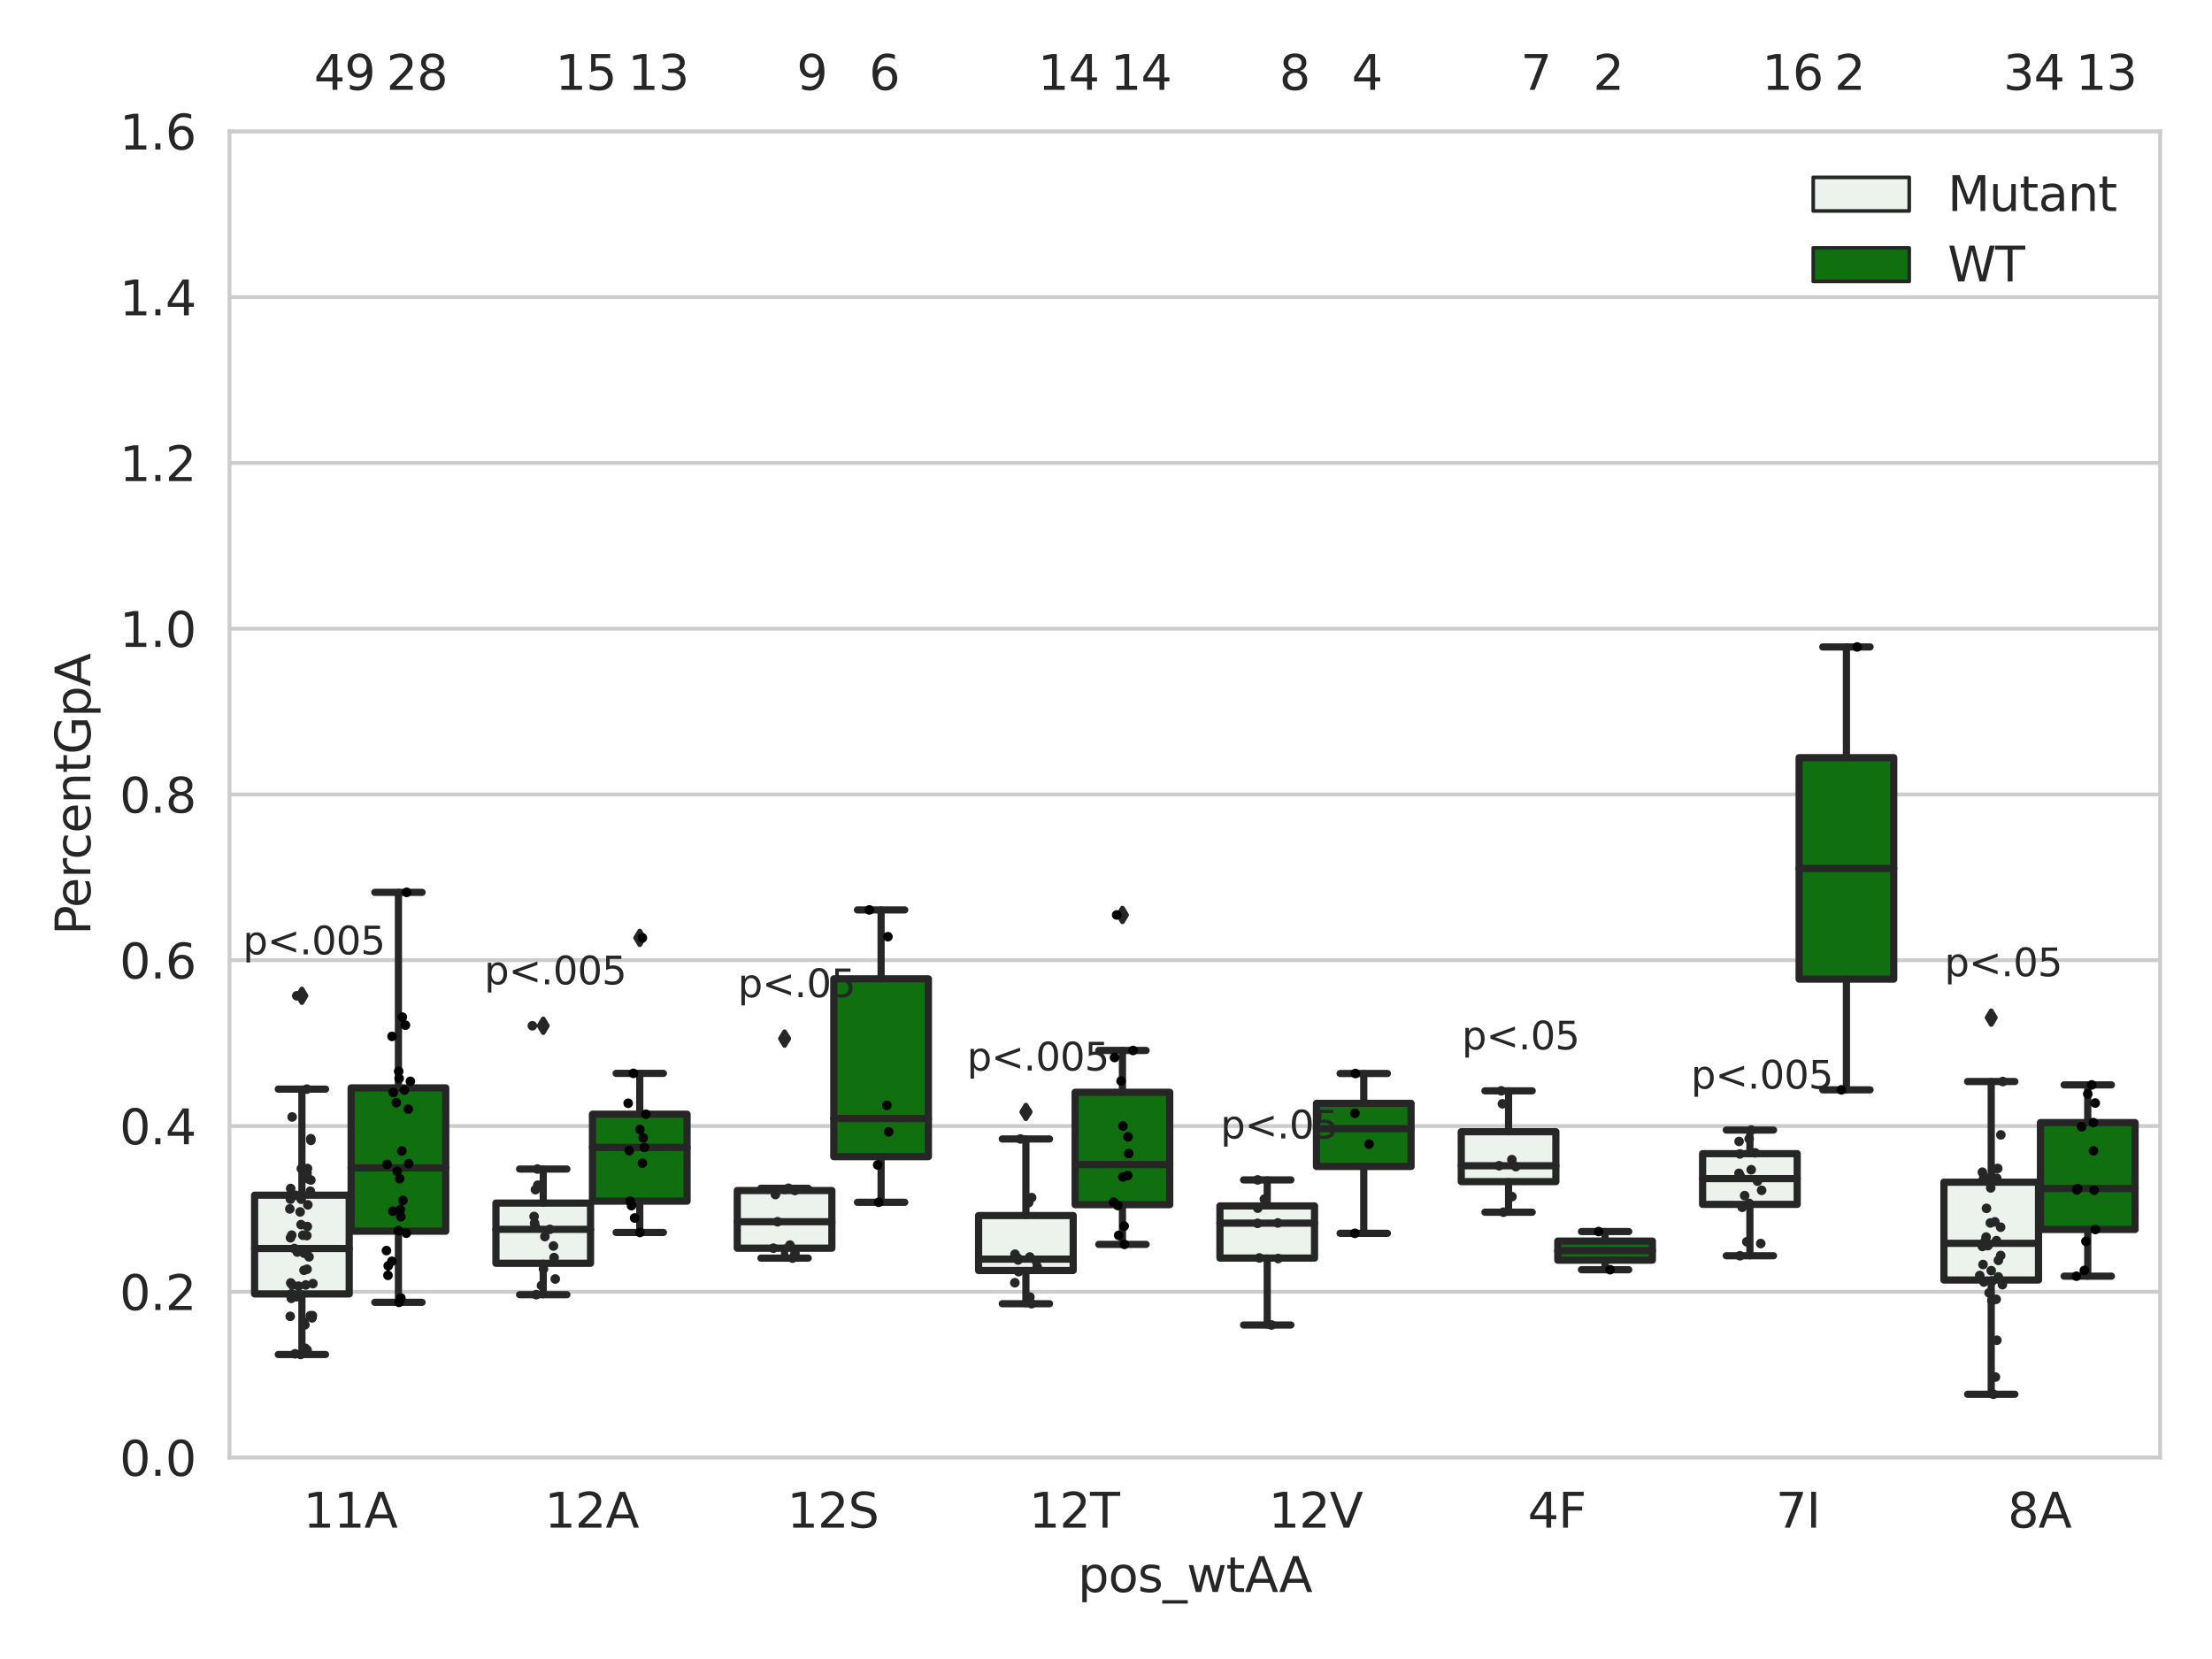 <?xml version="1.0" encoding="utf-8" standalone="no"?>
<!DOCTYPE svg PUBLIC "-//W3C//DTD SVG 1.1//EN"
  "http://www.w3.org/Graphics/SVG/1.1/DTD/svg11.dtd">
<svg xmlns:xlink="http://www.w3.org/1999/xlink" width="460.8pt" height="345.6pt" viewBox="0 0 460.8 345.6" xmlns="http://www.w3.org/2000/svg" version="1.1">
 <defs>
  <style type="text/css">*{stroke-linejoin: round; stroke-linecap: butt}</style>
 </defs>
 <g id="figure_1">
  <g id="patch_1">
   <path d="M 0 345.6 
L 460.8 345.6 
L 460.8 0 
L 0 0 
z
" style="fill: #ffffff"/>
  </g>
  <g id="axes_1">
   <g id="patch_2">
    <path d="M 47.81 303.64 
L 450 303.64 
L 450 27.354 
L 47.81 27.354 
z
" style="fill: #ffffff"/>
   </g>
   <g id="matplotlib.axis_1">
    <g id="xtick_1">
     <g id="text_1">
      <!-- 11A -->
      <g style="fill: #262626" transform="translate(63.164 318.238)scale(0.1 -0.1)">
       <defs>
        <path id="DejaVuSans-31" d="M 794 531 
L 1825 531 
L 1825 4091 
L 703 3866 
L 703 4441 
L 1819 4666 
L 2450 4666 
L 2450 531 
L 3481 531 
L 3481 0 
L 794 0 
L 794 531 
z
" transform="scale(0.016)"/>
        <path id="DejaVuSans-41" d="M 2188 4044 
L 1331 1722 
L 3047 1722 
L 2188 4044 
z
M 1831 4666 
L 2547 4666 
L 4325 0 
L 3669 0 
L 3244 1197 
L 1141 1197 
L 716 0 
L 50 0 
L 1831 4666 
z
" transform="scale(0.016)"/>
       </defs>
       <use xlink:href="#DejaVuSans-31"/>
       <use xlink:href="#DejaVuSans-31" x="63.623"/>
       <use xlink:href="#DejaVuSans-41" x="127.246"/>
      </g>
     </g>
    </g>
    <g id="xtick_2">
     <g id="text_2">
      <!-- 12A -->
      <g style="fill: #262626" transform="translate(113.438 318.238)scale(0.1 -0.1)">
       <defs>
        <path id="DejaVuSans-32" d="M 1228 531 
L 3431 531 
L 3431 0 
L 469 0 
L 469 531 
Q 828 903 1448 1529 
Q 2069 2156 2228 2338 
Q 2531 2678 2651 2914 
Q 2772 3150 2772 3378 
Q 2772 3750 2511 3984 
Q 2250 4219 1831 4219 
Q 1534 4219 1204 4116 
Q 875 4013 500 3803 
L 500 4441 
Q 881 4594 1212 4672 
Q 1544 4750 1819 4750 
Q 2544 4750 2975 4387 
Q 3406 4025 3406 3419 
Q 3406 3131 3298 2873 
Q 3191 2616 2906 2266 
Q 2828 2175 2409 1742 
Q 1991 1309 1228 531 
z
" transform="scale(0.016)"/>
       </defs>
       <use xlink:href="#DejaVuSans-31"/>
       <use xlink:href="#DejaVuSans-32" x="63.623"/>
       <use xlink:href="#DejaVuSans-41" x="127.246"/>
      </g>
     </g>
    </g>
    <g id="xtick_3">
     <g id="text_3">
      <!-- 12S -->
      <g style="fill: #262626" transform="translate(163.958 318.238)scale(0.1 -0.1)">
       <defs>
        <path id="DejaVuSans-53" d="M 3425 4513 
L 3425 3897 
Q 3066 4069 2747 4153 
Q 2428 4238 2131 4238 
Q 1616 4238 1336 4038 
Q 1056 3838 1056 3469 
Q 1056 3159 1242 3001 
Q 1428 2844 1947 2747 
L 2328 2669 
Q 3034 2534 3370 2195 
Q 3706 1856 3706 1288 
Q 3706 609 3251 259 
Q 2797 -91 1919 -91 
Q 1588 -91 1214 -16 
Q 841 59 441 206 
L 441 856 
Q 825 641 1194 531 
Q 1563 422 1919 422 
Q 2459 422 2753 634 
Q 3047 847 3047 1241 
Q 3047 1584 2836 1778 
Q 2625 1972 2144 2069 
L 1759 2144 
Q 1053 2284 737 2584 
Q 422 2884 422 3419 
Q 422 4038 858 4394 
Q 1294 4750 2059 4750 
Q 2388 4750 2728 4690 
Q 3069 4631 3425 4513 
z
" transform="scale(0.016)"/>
       </defs>
       <use xlink:href="#DejaVuSans-31"/>
       <use xlink:href="#DejaVuSans-32" x="63.623"/>
       <use xlink:href="#DejaVuSans-53" x="127.246"/>
      </g>
     </g>
    </g>
    <g id="xtick_4">
     <g id="text_4">
      <!-- 12T -->
      <g style="fill: #262626" transform="translate(214.352 318.238)scale(0.1 -0.1)">
       <defs>
        <path id="DejaVuSans-54" d="M -19 4666 
L 3928 4666 
L 3928 4134 
L 2272 4134 
L 2272 0 
L 1638 0 
L 1638 4134 
L -19 4134 
L -19 4666 
z
" transform="scale(0.016)"/>
       </defs>
       <use xlink:href="#DejaVuSans-31"/>
       <use xlink:href="#DejaVuSans-32" x="63.623"/>
       <use xlink:href="#DejaVuSans-54" x="127.246"/>
      </g>
     </g>
    </g>
    <g id="xtick_5">
     <g id="text_5">
      <!-- 12V -->
      <g style="fill: #262626" transform="translate(264.259 318.238)scale(0.1 -0.1)">
       <defs>
        <path id="DejaVuSans-56" d="M 1831 0 
L 50 4666 
L 709 4666 
L 2188 738 
L 3669 4666 
L 4325 4666 
L 2547 0 
L 1831 0 
z
" transform="scale(0.016)"/>
       </defs>
       <use xlink:href="#DejaVuSans-31"/>
       <use xlink:href="#DejaVuSans-32" x="63.623"/>
       <use xlink:href="#DejaVuSans-56" x="127.246"/>
      </g>
     </g>
    </g>
    <g id="xtick_6">
     <g id="text_6">
      <!-- 4F -->
      <g style="fill: #262626" transform="translate(318.259 318.238)scale(0.1 -0.1)">
       <defs>
        <path id="DejaVuSans-34" d="M 2419 4116 
L 825 1625 
L 2419 1625 
L 2419 4116 
z
M 2253 4666 
L 3047 4666 
L 3047 1625 
L 3713 1625 
L 3713 1100 
L 3047 1100 
L 3047 0 
L 2419 0 
L 2419 1100 
L 313 1100 
L 313 1709 
L 2253 4666 
z
" transform="scale(0.016)"/>
        <path id="DejaVuSans-46" d="M 628 4666 
L 3309 4666 
L 3309 4134 
L 1259 4134 
L 1259 2759 
L 3109 2759 
L 3109 2228 
L 1259 2228 
L 1259 0 
L 628 0 
L 628 4666 
z
" transform="scale(0.016)"/>
       </defs>
       <use xlink:href="#DejaVuSans-34"/>
       <use xlink:href="#DejaVuSans-46" x="63.623"/>
      </g>
     </g>
    </g>
    <g id="xtick_7">
     <g id="text_7">
      <!-- 7I -->
      <g style="fill: #262626" transform="translate(369.933 318.238)scale(0.1 -0.1)">
       <defs>
        <path id="DejaVuSans-37" d="M 525 4666 
L 3525 4666 
L 3525 4397 
L 1831 0 
L 1172 0 
L 2766 4134 
L 525 4134 
L 525 4666 
z
" transform="scale(0.016)"/>
        <path id="DejaVuSans-49" d="M 628 4666 
L 1259 4666 
L 1259 0 
L 628 0 
L 628 4666 
z
" transform="scale(0.016)"/>
       </defs>
       <use xlink:href="#DejaVuSans-37"/>
       <use xlink:href="#DejaVuSans-49" x="63.623"/>
      </g>
     </g>
    </g>
    <g id="xtick_8">
     <g id="text_8">
      <!-- 8A -->
      <g style="fill: #262626" transform="translate(418.262 318.238)scale(0.1 -0.1)">
       <defs>
        <path id="DejaVuSans-38" d="M 2034 2216 
Q 1584 2216 1326 1975 
Q 1069 1734 1069 1313 
Q 1069 891 1326 650 
Q 1584 409 2034 409 
Q 2484 409 2743 651 
Q 3003 894 3003 1313 
Q 3003 1734 2745 1975 
Q 2488 2216 2034 2216 
z
M 1403 2484 
Q 997 2584 770 2862 
Q 544 3141 544 3541 
Q 544 4100 942 4425 
Q 1341 4750 2034 4750 
Q 2731 4750 3128 4425 
Q 3525 4100 3525 3541 
Q 3525 3141 3298 2862 
Q 3072 2584 2669 2484 
Q 3125 2378 3379 2068 
Q 3634 1759 3634 1313 
Q 3634 634 3220 271 
Q 2806 -91 2034 -91 
Q 1263 -91 848 271 
Q 434 634 434 1313 
Q 434 1759 690 2068 
Q 947 2378 1403 2484 
z
M 1172 3481 
Q 1172 3119 1398 2916 
Q 1625 2713 2034 2713 
Q 2441 2713 2670 2916 
Q 2900 3119 2900 3481 
Q 2900 3844 2670 4047 
Q 2441 4250 2034 4250 
Q 1625 4250 1398 4047 
Q 1172 3844 1172 3481 
z
" transform="scale(0.016)"/>
       </defs>
       <use xlink:href="#DejaVuSans-38"/>
       <use xlink:href="#DejaVuSans-41" x="63.623"/>
      </g>
     </g>
    </g>
    <g id="text_9">
     <!-- pos_wtAA -->
     <g style="fill: #262626" transform="translate(224.539 331.638)scale(0.1 -0.1)">
      <defs>
       <path id="DejaVuSans-70" d="M 1159 525 
L 1159 -1331 
L 581 -1331 
L 581 3500 
L 1159 3500 
L 1159 2969 
Q 1341 3281 1617 3432 
Q 1894 3584 2278 3584 
Q 2916 3584 3314 3078 
Q 3713 2572 3713 1747 
Q 3713 922 3314 415 
Q 2916 -91 2278 -91 
Q 1894 -91 1617 61 
Q 1341 213 1159 525 
z
M 3116 1747 
Q 3116 2381 2855 2742 
Q 2594 3103 2138 3103 
Q 1681 3103 1420 2742 
Q 1159 2381 1159 1747 
Q 1159 1113 1420 752 
Q 1681 391 2138 391 
Q 2594 391 2855 752 
Q 3116 1113 3116 1747 
z
" transform="scale(0.016)"/>
       <path id="DejaVuSans-6f" d="M 1959 3097 
Q 1497 3097 1228 2736 
Q 959 2375 959 1747 
Q 959 1119 1226 758 
Q 1494 397 1959 397 
Q 2419 397 2687 759 
Q 2956 1122 2956 1747 
Q 2956 2369 2687 2733 
Q 2419 3097 1959 3097 
z
M 1959 3584 
Q 2709 3584 3137 3096 
Q 3566 2609 3566 1747 
Q 3566 888 3137 398 
Q 2709 -91 1959 -91 
Q 1206 -91 779 398 
Q 353 888 353 1747 
Q 353 2609 779 3096 
Q 1206 3584 1959 3584 
z
" transform="scale(0.016)"/>
       <path id="DejaVuSans-73" d="M 2834 3397 
L 2834 2853 
Q 2591 2978 2328 3040 
Q 2066 3103 1784 3103 
Q 1356 3103 1142 2972 
Q 928 2841 928 2578 
Q 928 2378 1081 2264 
Q 1234 2150 1697 2047 
L 1894 2003 
Q 2506 1872 2764 1633 
Q 3022 1394 3022 966 
Q 3022 478 2636 193 
Q 2250 -91 1575 -91 
Q 1294 -91 989 -36 
Q 684 19 347 128 
L 347 722 
Q 666 556 975 473 
Q 1284 391 1588 391 
Q 1994 391 2212 530 
Q 2431 669 2431 922 
Q 2431 1156 2273 1281 
Q 2116 1406 1581 1522 
L 1381 1569 
Q 847 1681 609 1914 
Q 372 2147 372 2553 
Q 372 3047 722 3315 
Q 1072 3584 1716 3584 
Q 2034 3584 2315 3537 
Q 2597 3491 2834 3397 
z
" transform="scale(0.016)"/>
       <path id="DejaVuSans-5f" d="M 3263 -1063 
L 3263 -1509 
L -63 -1509 
L -63 -1063 
L 3263 -1063 
z
" transform="scale(0.016)"/>
       <path id="DejaVuSans-77" d="M 269 3500 
L 844 3500 
L 1563 769 
L 2278 3500 
L 2956 3500 
L 3675 769 
L 4391 3500 
L 4966 3500 
L 4050 0 
L 3372 0 
L 2619 2869 
L 1863 0 
L 1184 0 
L 269 3500 
z
" transform="scale(0.016)"/>
       <path id="DejaVuSans-74" d="M 1172 4494 
L 1172 3500 
L 2356 3500 
L 2356 3053 
L 1172 3053 
L 1172 1153 
Q 1172 725 1289 603 
Q 1406 481 1766 481 
L 2356 481 
L 2356 0 
L 1766 0 
Q 1100 0 847 248 
Q 594 497 594 1153 
L 594 3053 
L 172 3053 
L 172 3500 
L 594 3500 
L 594 4494 
L 1172 4494 
z
" transform="scale(0.016)"/>
      </defs>
      <use xlink:href="#DejaVuSans-70"/>
      <use xlink:href="#DejaVuSans-6f" x="63.477"/>
      <use xlink:href="#DejaVuSans-73" x="124.658"/>
      <use xlink:href="#DejaVuSans-5f" x="176.758"/>
      <use xlink:href="#DejaVuSans-77" x="226.758"/>
      <use xlink:href="#DejaVuSans-74" x="308.545"/>
      <use xlink:href="#DejaVuSans-41" x="347.754"/>
      <use xlink:href="#DejaVuSans-41" x="418.912"/>
     </g>
    </g>
   </g>
   <g id="matplotlib.axis_2">
    <g id="ytick_1">
     <g id="line2d_1">
      <path d="M 47.81 303.64 
L 450 303.64 
" clip-path="url(#p914eb37309)" style="fill: none; stroke: #cccccc; stroke-width: 0.8; stroke-linecap: round"/>
     </g>
     <g id="text_10">
      <!-- 0.0 -->
      <g style="fill: #262626" transform="translate(24.907 307.439)scale(0.1 -0.1)">
       <defs>
        <path id="DejaVuSans-30" d="M 2034 4250 
Q 1547 4250 1301 3770 
Q 1056 3291 1056 2328 
Q 1056 1369 1301 889 
Q 1547 409 2034 409 
Q 2525 409 2770 889 
Q 3016 1369 3016 2328 
Q 3016 3291 2770 3770 
Q 2525 4250 2034 4250 
z
M 2034 4750 
Q 2819 4750 3233 4129 
Q 3647 3509 3647 2328 
Q 3647 1150 3233 529 
Q 2819 -91 2034 -91 
Q 1250 -91 836 529 
Q 422 1150 422 2328 
Q 422 3509 836 4129 
Q 1250 4750 2034 4750 
z
" transform="scale(0.016)"/>
        <path id="DejaVuSans-2e" d="M 684 794 
L 1344 794 
L 1344 0 
L 684 0 
L 684 794 
z
" transform="scale(0.016)"/>
       </defs>
       <use xlink:href="#DejaVuSans-30"/>
       <use xlink:href="#DejaVuSans-2e" x="63.623"/>
       <use xlink:href="#DejaVuSans-30" x="95.41"/>
      </g>
     </g>
    </g>
    <g id="ytick_2">
     <g id="line2d_2">
      <path d="M 47.81 269.104 
L 450 269.104 
" clip-path="url(#p914eb37309)" style="fill: none; stroke: #cccccc; stroke-width: 0.8; stroke-linecap: round"/>
     </g>
     <g id="text_11">
      <!-- 0.2 -->
      <g style="fill: #262626" transform="translate(24.907 272.903)scale(0.1 -0.1)">
       <use xlink:href="#DejaVuSans-30"/>
       <use xlink:href="#DejaVuSans-2e" x="63.623"/>
       <use xlink:href="#DejaVuSans-32" x="95.41"/>
      </g>
     </g>
    </g>
    <g id="ytick_3">
     <g id="line2d_3">
      <path d="M 47.81 234.568 
L 450 234.568 
" clip-path="url(#p914eb37309)" style="fill: none; stroke: #cccccc; stroke-width: 0.8; stroke-linecap: round"/>
     </g>
     <g id="text_12">
      <!-- 0.4 -->
      <g style="fill: #262626" transform="translate(24.907 238.368)scale(0.1 -0.1)">
       <use xlink:href="#DejaVuSans-30"/>
       <use xlink:href="#DejaVuSans-2e" x="63.623"/>
       <use xlink:href="#DejaVuSans-34" x="95.41"/>
      </g>
     </g>
    </g>
    <g id="ytick_4">
     <g id="line2d_4">
      <path d="M 47.81 200.033 
L 450 200.033 
" clip-path="url(#p914eb37309)" style="fill: none; stroke: #cccccc; stroke-width: 0.8; stroke-linecap: round"/>
     </g>
     <g id="text_13">
      <!-- 0.6 -->
      <g style="fill: #262626" transform="translate(24.907 203.832)scale(0.1 -0.1)">
       <defs>
        <path id="DejaVuSans-36" d="M 2113 2584 
Q 1688 2584 1439 2293 
Q 1191 2003 1191 1497 
Q 1191 994 1439 701 
Q 1688 409 2113 409 
Q 2538 409 2786 701 
Q 3034 994 3034 1497 
Q 3034 2003 2786 2293 
Q 2538 2584 2113 2584 
z
M 3366 4563 
L 3366 3988 
Q 3128 4100 2886 4159 
Q 2644 4219 2406 4219 
Q 1781 4219 1451 3797 
Q 1122 3375 1075 2522 
Q 1259 2794 1537 2939 
Q 1816 3084 2150 3084 
Q 2853 3084 3261 2657 
Q 3669 2231 3669 1497 
Q 3669 778 3244 343 
Q 2819 -91 2113 -91 
Q 1303 -91 875 529 
Q 447 1150 447 2328 
Q 447 3434 972 4092 
Q 1497 4750 2381 4750 
Q 2619 4750 2861 4703 
Q 3103 4656 3366 4563 
z
" transform="scale(0.016)"/>
       </defs>
       <use xlink:href="#DejaVuSans-30"/>
       <use xlink:href="#DejaVuSans-2e" x="63.623"/>
       <use xlink:href="#DejaVuSans-36" x="95.41"/>
      </g>
     </g>
    </g>
    <g id="ytick_5">
     <g id="line2d_5">
      <path d="M 47.81 165.497 
L 450 165.497 
" clip-path="url(#p914eb37309)" style="fill: none; stroke: #cccccc; stroke-width: 0.8; stroke-linecap: round"/>
     </g>
     <g id="text_14">
      <!-- 0.8 -->
      <g style="fill: #262626" transform="translate(24.907 169.296)scale(0.1 -0.1)">
       <use xlink:href="#DejaVuSans-30"/>
       <use xlink:href="#DejaVuSans-2e" x="63.623"/>
       <use xlink:href="#DejaVuSans-38" x="95.41"/>
      </g>
     </g>
    </g>
    <g id="ytick_6">
     <g id="line2d_6">
      <path d="M 47.81 130.961 
L 450 130.961 
" clip-path="url(#p914eb37309)" style="fill: none; stroke: #cccccc; stroke-width: 0.8; stroke-linecap: round"/>
     </g>
     <g id="text_15">
      <!-- 1.0 -->
      <g style="fill: #262626" transform="translate(24.907 134.76)scale(0.1 -0.1)">
       <use xlink:href="#DejaVuSans-31"/>
       <use xlink:href="#DejaVuSans-2e" x="63.623"/>
       <use xlink:href="#DejaVuSans-30" x="95.41"/>
      </g>
     </g>
    </g>
    <g id="ytick_7">
     <g id="line2d_7">
      <path d="M 47.81 96.425 
L 450 96.425 
" clip-path="url(#p914eb37309)" style="fill: none; stroke: #cccccc; stroke-width: 0.8; stroke-linecap: round"/>
     </g>
     <g id="text_16">
      <!-- 1.2 -->
      <g style="fill: #262626" transform="translate(24.907 100.225)scale(0.1 -0.1)">
       <use xlink:href="#DejaVuSans-31"/>
       <use xlink:href="#DejaVuSans-2e" x="63.623"/>
       <use xlink:href="#DejaVuSans-32" x="95.41"/>
      </g>
     </g>
    </g>
    <g id="ytick_8">
     <g id="line2d_8">
      <path d="M 47.81 61.89 
L 450 61.89 
" clip-path="url(#p914eb37309)" style="fill: none; stroke: #cccccc; stroke-width: 0.8; stroke-linecap: round"/>
     </g>
     <g id="text_17">
      <!-- 1.4 -->
      <g style="fill: #262626" transform="translate(24.907 65.689)scale(0.1 -0.1)">
       <use xlink:href="#DejaVuSans-31"/>
       <use xlink:href="#DejaVuSans-2e" x="63.623"/>
       <use xlink:href="#DejaVuSans-34" x="95.41"/>
      </g>
     </g>
    </g>
    <g id="ytick_9">
     <g id="line2d_9">
      <path d="M 47.81 27.354 
L 450 27.354 
" clip-path="url(#p914eb37309)" style="fill: none; stroke: #cccccc; stroke-width: 0.8; stroke-linecap: round"/>
     </g>
     <g id="text_18">
      <!-- 1.6 -->
      <g style="fill: #262626" transform="translate(24.907 31.153)scale(0.1 -0.1)">
       <use xlink:href="#DejaVuSans-31"/>
       <use xlink:href="#DejaVuSans-2e" x="63.623"/>
       <use xlink:href="#DejaVuSans-36" x="95.41"/>
      </g>
     </g>
    </g>
    <g id="text_19">
     <!-- PercentGpA -->
     <g style="fill: #262626" transform="translate(18.827 194.774)rotate(-90)scale(0.1 -0.1)">
      <defs>
       <path id="DejaVuSans-50" d="M 1259 4147 
L 1259 2394 
L 2053 2394 
Q 2494 2394 2734 2622 
Q 2975 2850 2975 3272 
Q 2975 3691 2734 3919 
Q 2494 4147 2053 4147 
L 1259 4147 
z
M 628 4666 
L 2053 4666 
Q 2838 4666 3239 4311 
Q 3641 3956 3641 3272 
Q 3641 2581 3239 2228 
Q 2838 1875 2053 1875 
L 1259 1875 
L 1259 0 
L 628 0 
L 628 4666 
z
" transform="scale(0.016)"/>
       <path id="DejaVuSans-65" d="M 3597 1894 
L 3597 1613 
L 953 1613 
Q 991 1019 1311 708 
Q 1631 397 2203 397 
Q 2534 397 2845 478 
Q 3156 559 3463 722 
L 3463 178 
Q 3153 47 2828 -22 
Q 2503 -91 2169 -91 
Q 1331 -91 842 396 
Q 353 884 353 1716 
Q 353 2575 817 3079 
Q 1281 3584 2069 3584 
Q 2775 3584 3186 3129 
Q 3597 2675 3597 1894 
z
M 3022 2063 
Q 3016 2534 2758 2815 
Q 2500 3097 2075 3097 
Q 1594 3097 1305 2825 
Q 1016 2553 972 2059 
L 3022 2063 
z
" transform="scale(0.016)"/>
       <path id="DejaVuSans-72" d="M 2631 2963 
Q 2534 3019 2420 3045 
Q 2306 3072 2169 3072 
Q 1681 3072 1420 2755 
Q 1159 2438 1159 1844 
L 1159 0 
L 581 0 
L 581 3500 
L 1159 3500 
L 1159 2956 
Q 1341 3275 1631 3429 
Q 1922 3584 2338 3584 
Q 2397 3584 2469 3576 
Q 2541 3569 2628 3553 
L 2631 2963 
z
" transform="scale(0.016)"/>
       <path id="DejaVuSans-63" d="M 3122 3366 
L 3122 2828 
Q 2878 2963 2633 3030 
Q 2388 3097 2138 3097 
Q 1578 3097 1268 2742 
Q 959 2388 959 1747 
Q 959 1106 1268 751 
Q 1578 397 2138 397 
Q 2388 397 2633 464 
Q 2878 531 3122 666 
L 3122 134 
Q 2881 22 2623 -34 
Q 2366 -91 2075 -91 
Q 1284 -91 818 406 
Q 353 903 353 1747 
Q 353 2603 823 3093 
Q 1294 3584 2113 3584 
Q 2378 3584 2631 3529 
Q 2884 3475 3122 3366 
z
" transform="scale(0.016)"/>
       <path id="DejaVuSans-6e" d="M 3513 2113 
L 3513 0 
L 2938 0 
L 2938 2094 
Q 2938 2591 2744 2837 
Q 2550 3084 2163 3084 
Q 1697 3084 1428 2787 
Q 1159 2491 1159 1978 
L 1159 0 
L 581 0 
L 581 3500 
L 1159 3500 
L 1159 2956 
Q 1366 3272 1645 3428 
Q 1925 3584 2291 3584 
Q 2894 3584 3203 3211 
Q 3513 2838 3513 2113 
z
" transform="scale(0.016)"/>
       <path id="DejaVuSans-47" d="M 3809 666 
L 3809 1919 
L 2778 1919 
L 2778 2438 
L 4434 2438 
L 4434 434 
Q 4069 175 3628 42 
Q 3188 -91 2688 -91 
Q 1594 -91 976 548 
Q 359 1188 359 2328 
Q 359 3472 976 4111 
Q 1594 4750 2688 4750 
Q 3144 4750 3555 4637 
Q 3966 4525 4313 4306 
L 4313 3634 
Q 3963 3931 3569 4081 
Q 3175 4231 2741 4231 
Q 1884 4231 1454 3753 
Q 1025 3275 1025 2328 
Q 1025 1384 1454 906 
Q 1884 428 2741 428 
Q 3075 428 3337 486 
Q 3600 544 3809 666 
z
" transform="scale(0.016)"/>
      </defs>
      <use xlink:href="#DejaVuSans-50"/>
      <use xlink:href="#DejaVuSans-65" x="56.678"/>
      <use xlink:href="#DejaVuSans-72" x="118.201"/>
      <use xlink:href="#DejaVuSans-63" x="157.064"/>
      <use xlink:href="#DejaVuSans-65" x="212.045"/>
      <use xlink:href="#DejaVuSans-6e" x="273.568"/>
      <use xlink:href="#DejaVuSans-74" x="336.947"/>
      <use xlink:href="#DejaVuSans-47" x="376.156"/>
      <use xlink:href="#DejaVuSans-70" x="453.646"/>
      <use xlink:href="#DejaVuSans-41" x="517.123"/>
     </g>
    </g>
   </g>
   <g id="patch_3">
    <path d="M 53.038 269.543 
L 72.746 269.543 
L 72.746 248.983 
L 53.038 248.983 
L 53.038 269.543 
z
" clip-path="url(#p914eb37309)" style="fill: #ecf2ec; stroke: #262626; stroke-width: 1.5; stroke-linejoin: miter"/>
   </g>
   <g id="patch_4">
    <path d="M 73.148 256.478 
L 92.855 256.478 
L 92.855 226.631 
L 73.148 226.631 
L 73.148 256.478 
z
" clip-path="url(#p914eb37309)" style="fill: #107010; stroke: #262626; stroke-width: 1.5; stroke-linejoin: miter"/>
   </g>
   <g id="patch_5">
    <path d="M 103.312 263.166 
L 123.02 263.166 
L 123.02 250.621 
L 103.312 250.621 
L 103.312 263.166 
z
" clip-path="url(#p914eb37309)" style="fill: #ecf2ec; stroke: #262626; stroke-width: 1.5; stroke-linejoin: miter"/>
   </g>
   <g id="patch_6">
    <path d="M 123.422 250.22 
L 143.129 250.22 
L 143.129 232.109 
L 123.422 232.109 
L 123.422 250.22 
z
" clip-path="url(#p914eb37309)" style="fill: #107010; stroke: #262626; stroke-width: 1.5; stroke-linejoin: miter"/>
   </g>
   <g id="patch_7">
    <path d="M 153.586 260.021 
L 173.293 260.021 
L 173.293 248.007 
L 153.586 248.007 
L 153.586 260.021 
z
" clip-path="url(#p914eb37309)" style="fill: #ecf2ec; stroke: #262626; stroke-width: 1.5; stroke-linejoin: miter"/>
   </g>
   <g id="patch_8">
    <path d="M 173.695 240.952 
L 193.403 240.952 
L 193.403 203.912 
L 173.695 203.912 
L 173.695 240.952 
z
" clip-path="url(#p914eb37309)" style="fill: #107010; stroke: #262626; stroke-width: 1.5; stroke-linejoin: miter"/>
   </g>
   <g id="patch_9">
    <path d="M 203.86 264.667 
L 223.567 264.667 
L 223.567 253.219 
L 203.86 253.219 
L 203.86 264.667 
z
" clip-path="url(#p914eb37309)" style="fill: #ecf2ec; stroke: #262626; stroke-width: 1.5; stroke-linejoin: miter"/>
   </g>
   <g id="patch_10">
    <path d="M 223.969 250.954 
L 243.677 250.954 
L 243.677 227.539 
L 223.969 227.539 
L 223.969 250.954 
z
" clip-path="url(#p914eb37309)" style="fill: #107010; stroke: #262626; stroke-width: 1.5; stroke-linejoin: miter"/>
   </g>
   <g id="patch_11">
    <path d="M 254.133 262.081 
L 273.841 262.081 
L 273.841 251.212 
L 254.133 251.212 
L 254.133 262.081 
z
" clip-path="url(#p914eb37309)" style="fill: #ecf2ec; stroke: #262626; stroke-width: 1.5; stroke-linejoin: miter"/>
   </g>
   <g id="patch_12">
    <path d="M 274.243 242.992 
L 293.95 242.992 
L 293.95 229.847 
L 274.243 229.847 
L 274.243 242.992 
z
" clip-path="url(#p914eb37309)" style="fill: #107010; stroke: #262626; stroke-width: 1.5; stroke-linejoin: miter"/>
   </g>
   <g id="patch_13">
    <path d="M 304.407 246.157 
L 324.115 246.157 
L 324.115 235.758 
L 304.407 235.758 
L 304.407 246.157 
z
" clip-path="url(#p914eb37309)" style="fill: #ecf2ec; stroke: #262626; stroke-width: 1.5; stroke-linejoin: miter"/>
   </g>
   <g id="patch_14">
    <path d="M 324.517 262.517 
L 344.224 262.517 
L 344.224 258.54 
L 324.517 258.54 
L 324.517 262.517 
z
" clip-path="url(#p914eb37309)" style="fill: #107010; stroke: #262626; stroke-width: 1.5; stroke-linejoin: miter"/>
   </g>
   <g id="patch_15">
    <path d="M 354.681 250.893 
L 374.388 250.893 
L 374.388 240.329 
L 354.681 240.329 
L 354.681 250.893 
z
" clip-path="url(#p914eb37309)" style="fill: #ecf2ec; stroke: #262626; stroke-width: 1.5; stroke-linejoin: miter"/>
   </g>
   <g id="patch_16">
    <path d="M 374.79 203.971 
L 394.498 203.971 
L 394.498 157.837 
L 374.79 157.837 
L 374.79 203.971 
z
" clip-path="url(#p914eb37309)" style="fill: #107010; stroke: #262626; stroke-width: 1.5; stroke-linejoin: miter"/>
   </g>
   <g id="patch_17">
    <path d="M 404.955 266.648 
L 424.662 266.648 
L 424.662 246.273 
L 404.955 246.273 
L 404.955 266.648 
z
" clip-path="url(#p914eb37309)" style="fill: #ecf2ec; stroke: #262626; stroke-width: 1.5; stroke-linejoin: miter"/>
   </g>
   <g id="patch_18">
    <path d="M 425.064 256.122 
L 444.772 256.122 
L 444.772 233.854 
L 425.064 233.854 
L 425.064 256.122 
z
" clip-path="url(#p914eb37309)" style="fill: #107010; stroke: #262626; stroke-width: 1.5; stroke-linejoin: miter"/>
   </g>
   <g id="patch_19">
    <path d="M 72.947 303.64 
L 72.947 303.64 
L 72.947 303.64 
L 72.947 303.64 
z
" clip-path="url(#p914eb37309)" style="fill: #ecf2ec; stroke: #262626; stroke-width: 0.75; stroke-linejoin: miter"/>
   </g>
   <g id="patch_20">
    <path d="M 72.947 303.64 
L 72.947 303.64 
L 72.947 303.64 
L 72.947 303.64 
z
" clip-path="url(#p914eb37309)" style="fill: #107010; stroke: #262626; stroke-width: 0.75; stroke-linejoin: miter"/>
   </g>
   <g id="PathCollection_1"/>
   <g id="PathCollection_2"/>
   <g id="line2d_10">
    <path d="M 62.892 269.543 
L 62.892 282.167 
" clip-path="url(#p914eb37309)" style="fill: none; stroke: #262626; stroke-width: 1.5; stroke-linecap: round"/>
   </g>
   <g id="line2d_11">
    <path d="M 62.892 248.983 
L 62.892 226.886 
" clip-path="url(#p914eb37309)" style="fill: none; stroke: #262626; stroke-width: 1.5; stroke-linecap: round"/>
   </g>
   <g id="line2d_12">
    <path d="M 57.965 282.167 
L 67.819 282.167 
" clip-path="url(#p914eb37309)" style="fill: none; stroke: #262626; stroke-width: 1.5; stroke-linecap: round"/>
   </g>
   <g id="line2d_13">
    <path d="M 57.965 226.886 
L 67.819 226.886 
" clip-path="url(#p914eb37309)" style="fill: none; stroke: #262626; stroke-width: 1.5; stroke-linecap: round"/>
   </g>
   <g id="line2d_14">
    <defs>
     <path id="m9b1b42310f" d="M -0 1.414 
L 0.849 0 
L 0 -1.414 
L -0.849 -0 
z
" style="stroke: #262626; stroke-linejoin: miter"/>
    </defs>
    <g clip-path="url(#p914eb37309)">
     <use xlink:href="#m9b1b42310f" x="62.892" y="207.438" style="fill: #262626; stroke: #262626; stroke-linejoin: miter"/>
    </g>
   </g>
   <g id="line2d_15">
    <path d="M 83.002 256.478 
L 83.002 271.298 
" clip-path="url(#p914eb37309)" style="fill: none; stroke: #262626; stroke-width: 1.5; stroke-linecap: round"/>
   </g>
   <g id="line2d_16">
    <path d="M 83.002 226.631 
L 83.002 185.896 
" clip-path="url(#p914eb37309)" style="fill: none; stroke: #262626; stroke-width: 1.5; stroke-linecap: round"/>
   </g>
   <g id="line2d_17">
    <path d="M 78.075 271.298 
L 87.928 271.298 
" clip-path="url(#p914eb37309)" style="fill: none; stroke: #262626; stroke-width: 1.5; stroke-linecap: round"/>
   </g>
   <g id="line2d_18">
    <path d="M 78.075 185.896 
L 87.928 185.896 
" clip-path="url(#p914eb37309)" style="fill: none; stroke: #262626; stroke-width: 1.5; stroke-linecap: round"/>
   </g>
   <g id="line2d_19"/>
   <g id="line2d_20">
    <path d="M 113.166 263.166 
L 113.166 269.704 
" clip-path="url(#p914eb37309)" style="fill: none; stroke: #262626; stroke-width: 1.5; stroke-linecap: round"/>
   </g>
   <g id="line2d_21">
    <path d="M 113.166 250.621 
L 113.166 243.531 
" clip-path="url(#p914eb37309)" style="fill: none; stroke: #262626; stroke-width: 1.5; stroke-linecap: round"/>
   </g>
   <g id="line2d_22">
    <path d="M 108.239 269.704 
L 118.093 269.704 
" clip-path="url(#p914eb37309)" style="fill: none; stroke: #262626; stroke-width: 1.5; stroke-linecap: round"/>
   </g>
   <g id="line2d_23">
    <path d="M 108.239 243.531 
L 118.093 243.531 
" clip-path="url(#p914eb37309)" style="fill: none; stroke: #262626; stroke-width: 1.5; stroke-linecap: round"/>
   </g>
   <g id="line2d_24">
    <g clip-path="url(#p914eb37309)">
     <use xlink:href="#m9b1b42310f" x="113.166" y="213.683" style="fill: #262626; stroke: #262626; stroke-linejoin: miter"/>
    </g>
   </g>
   <g id="line2d_25">
    <path d="M 133.275 250.22 
L 133.275 256.743 
" clip-path="url(#p914eb37309)" style="fill: none; stroke: #262626; stroke-width: 1.5; stroke-linecap: round"/>
   </g>
   <g id="line2d_26">
    <path d="M 133.275 232.109 
L 133.275 223.603 
" clip-path="url(#p914eb37309)" style="fill: none; stroke: #262626; stroke-width: 1.5; stroke-linecap: round"/>
   </g>
   <g id="line2d_27">
    <path d="M 128.349 256.743 
L 138.202 256.743 
" clip-path="url(#p914eb37309)" style="fill: none; stroke: #262626; stroke-width: 1.5; stroke-linecap: round"/>
   </g>
   <g id="line2d_28">
    <path d="M 128.349 223.603 
L 138.202 223.603 
" clip-path="url(#p914eb37309)" style="fill: none; stroke: #262626; stroke-width: 1.5; stroke-linecap: round"/>
   </g>
   <g id="line2d_29">
    <g clip-path="url(#p914eb37309)">
     <use xlink:href="#m9b1b42310f" x="133.275" y="195.378" style="fill: #262626; stroke: #262626; stroke-linejoin: miter"/>
    </g>
   </g>
   <g id="line2d_30">
    <path d="M 163.44 260.021 
L 163.44 262.088 
" clip-path="url(#p914eb37309)" style="fill: none; stroke: #262626; stroke-width: 1.5; stroke-linecap: round"/>
   </g>
   <g id="line2d_31">
    <path d="M 163.44 248.007 
L 163.44 247.537 
" clip-path="url(#p914eb37309)" style="fill: none; stroke: #262626; stroke-width: 1.5; stroke-linecap: round"/>
   </g>
   <g id="line2d_32">
    <path d="M 158.513 262.088 
L 168.366 262.088 
" clip-path="url(#p914eb37309)" style="fill: none; stroke: #262626; stroke-width: 1.5; stroke-linecap: round"/>
   </g>
   <g id="line2d_33">
    <path d="M 158.513 247.537 
L 168.366 247.537 
" clip-path="url(#p914eb37309)" style="fill: none; stroke: #262626; stroke-width: 1.5; stroke-linecap: round"/>
   </g>
   <g id="line2d_34">
    <g clip-path="url(#p914eb37309)">
     <use xlink:href="#m9b1b42310f" x="163.44" y="216.361" style="fill: #262626; stroke: #262626; stroke-linejoin: miter"/>
    </g>
   </g>
   <g id="line2d_35">
    <path d="M 183.549 240.952 
L 183.549 250.46 
" clip-path="url(#p914eb37309)" style="fill: none; stroke: #262626; stroke-width: 1.5; stroke-linecap: round"/>
   </g>
   <g id="line2d_36">
    <path d="M 183.549 203.912 
L 183.549 189.551 
" clip-path="url(#p914eb37309)" style="fill: none; stroke: #262626; stroke-width: 1.5; stroke-linecap: round"/>
   </g>
   <g id="line2d_37">
    <path d="M 178.622 250.46 
L 188.476 250.46 
" clip-path="url(#p914eb37309)" style="fill: none; stroke: #262626; stroke-width: 1.5; stroke-linecap: round"/>
   </g>
   <g id="line2d_38">
    <path d="M 178.622 189.551 
L 188.476 189.551 
" clip-path="url(#p914eb37309)" style="fill: none; stroke: #262626; stroke-width: 1.5; stroke-linecap: round"/>
   </g>
   <g id="line2d_39"/>
   <g id="line2d_40">
    <path d="M 213.713 264.667 
L 213.713 271.586 
" clip-path="url(#p914eb37309)" style="fill: none; stroke: #262626; stroke-width: 1.5; stroke-linecap: round"/>
   </g>
   <g id="line2d_41">
    <path d="M 213.713 253.219 
L 213.713 237.267 
" clip-path="url(#p914eb37309)" style="fill: none; stroke: #262626; stroke-width: 1.5; stroke-linecap: round"/>
   </g>
   <g id="line2d_42">
    <path d="M 208.787 271.586 
L 218.64 271.586 
" clip-path="url(#p914eb37309)" style="fill: none; stroke: #262626; stroke-width: 1.5; stroke-linecap: round"/>
   </g>
   <g id="line2d_43">
    <path d="M 208.787 237.267 
L 218.64 237.267 
" clip-path="url(#p914eb37309)" style="fill: none; stroke: #262626; stroke-width: 1.5; stroke-linecap: round"/>
   </g>
   <g id="line2d_44">
    <g clip-path="url(#p914eb37309)">
     <use xlink:href="#m9b1b42310f" x="213.713" y="231.632" style="fill: #262626; stroke: #262626; stroke-linejoin: miter"/>
    </g>
   </g>
   <g id="line2d_45">
    <path d="M 233.823 250.954 
L 233.823 259.232 
" clip-path="url(#p914eb37309)" style="fill: none; stroke: #262626; stroke-width: 1.5; stroke-linecap: round"/>
   </g>
   <g id="line2d_46">
    <path d="M 233.823 227.539 
L 233.823 218.831 
" clip-path="url(#p914eb37309)" style="fill: none; stroke: #262626; stroke-width: 1.5; stroke-linecap: round"/>
   </g>
   <g id="line2d_47">
    <path d="M 228.896 259.232 
L 238.75 259.232 
" clip-path="url(#p914eb37309)" style="fill: none; stroke: #262626; stroke-width: 1.5; stroke-linecap: round"/>
   </g>
   <g id="line2d_48">
    <path d="M 228.896 218.831 
L 238.75 218.831 
" clip-path="url(#p914eb37309)" style="fill: none; stroke: #262626; stroke-width: 1.5; stroke-linecap: round"/>
   </g>
   <g id="line2d_49">
    <g clip-path="url(#p914eb37309)">
     <use xlink:href="#m9b1b42310f" x="233.823" y="190.6" style="fill: #262626; stroke: #262626; stroke-linejoin: miter"/>
    </g>
   </g>
   <g id="line2d_50">
    <path d="M 263.987 262.081 
L 263.987 276.02 
" clip-path="url(#p914eb37309)" style="fill: none; stroke: #262626; stroke-width: 1.5; stroke-linecap: round"/>
   </g>
   <g id="line2d_51">
    <path d="M 263.987 251.212 
L 263.987 245.795 
" clip-path="url(#p914eb37309)" style="fill: none; stroke: #262626; stroke-width: 1.5; stroke-linecap: round"/>
   </g>
   <g id="line2d_52">
    <path d="M 259.06 276.02 
L 268.914 276.02 
" clip-path="url(#p914eb37309)" style="fill: none; stroke: #262626; stroke-width: 1.5; stroke-linecap: round"/>
   </g>
   <g id="line2d_53">
    <path d="M 259.06 245.795 
L 268.914 245.795 
" clip-path="url(#p914eb37309)" style="fill: none; stroke: #262626; stroke-width: 1.5; stroke-linecap: round"/>
   </g>
   <g id="line2d_54"/>
   <g id="line2d_55">
    <path d="M 284.097 242.992 
L 284.097 256.923 
" clip-path="url(#p914eb37309)" style="fill: none; stroke: #262626; stroke-width: 1.5; stroke-linecap: round"/>
   </g>
   <g id="line2d_56">
    <path d="M 284.097 229.847 
L 284.097 223.633 
" clip-path="url(#p914eb37309)" style="fill: none; stroke: #262626; stroke-width: 1.5; stroke-linecap: round"/>
   </g>
   <g id="line2d_57">
    <path d="M 279.17 256.923 
L 289.023 256.923 
" clip-path="url(#p914eb37309)" style="fill: none; stroke: #262626; stroke-width: 1.5; stroke-linecap: round"/>
   </g>
   <g id="line2d_58">
    <path d="M 279.17 223.633 
L 289.023 223.633 
" clip-path="url(#p914eb37309)" style="fill: none; stroke: #262626; stroke-width: 1.5; stroke-linecap: round"/>
   </g>
   <g id="line2d_59"/>
   <g id="line2d_60">
    <path d="M 314.261 246.157 
L 314.261 252.525 
" clip-path="url(#p914eb37309)" style="fill: none; stroke: #262626; stroke-width: 1.5; stroke-linecap: round"/>
   </g>
   <g id="line2d_61">
    <path d="M 314.261 235.758 
L 314.261 227.246 
" clip-path="url(#p914eb37309)" style="fill: none; stroke: #262626; stroke-width: 1.5; stroke-linecap: round"/>
   </g>
   <g id="line2d_62">
    <path d="M 309.334 252.525 
L 319.188 252.525 
" clip-path="url(#p914eb37309)" style="fill: none; stroke: #262626; stroke-width: 1.5; stroke-linecap: round"/>
   </g>
   <g id="line2d_63">
    <path d="M 309.334 227.246 
L 319.188 227.246 
" clip-path="url(#p914eb37309)" style="fill: none; stroke: #262626; stroke-width: 1.5; stroke-linecap: round"/>
   </g>
   <g id="line2d_64"/>
   <g id="line2d_65">
    <path d="M 334.37 262.517 
L 334.37 264.505 
" clip-path="url(#p914eb37309)" style="fill: none; stroke: #262626; stroke-width: 1.5; stroke-linecap: round"/>
   </g>
   <g id="line2d_66">
    <path d="M 334.37 258.54 
L 334.37 256.552 
" clip-path="url(#p914eb37309)" style="fill: none; stroke: #262626; stroke-width: 1.5; stroke-linecap: round"/>
   </g>
   <g id="line2d_67">
    <path d="M 329.444 264.505 
L 339.297 264.505 
" clip-path="url(#p914eb37309)" style="fill: none; stroke: #262626; stroke-width: 1.5; stroke-linecap: round"/>
   </g>
   <g id="line2d_68">
    <path d="M 329.444 256.552 
L 339.297 256.552 
" clip-path="url(#p914eb37309)" style="fill: none; stroke: #262626; stroke-width: 1.5; stroke-linecap: round"/>
   </g>
   <g id="line2d_69"/>
   <g id="line2d_70">
    <path d="M 364.535 250.893 
L 364.535 261.596 
" clip-path="url(#p914eb37309)" style="fill: none; stroke: #262626; stroke-width: 1.5; stroke-linecap: round"/>
   </g>
   <g id="line2d_71">
    <path d="M 364.535 240.329 
L 364.535 235.408 
" clip-path="url(#p914eb37309)" style="fill: none; stroke: #262626; stroke-width: 1.5; stroke-linecap: round"/>
   </g>
   <g id="line2d_72">
    <path d="M 359.608 261.596 
L 369.461 261.596 
" clip-path="url(#p914eb37309)" style="fill: none; stroke: #262626; stroke-width: 1.5; stroke-linecap: round"/>
   </g>
   <g id="line2d_73">
    <path d="M 359.608 235.408 
L 369.461 235.408 
" clip-path="url(#p914eb37309)" style="fill: none; stroke: #262626; stroke-width: 1.5; stroke-linecap: round"/>
   </g>
   <g id="line2d_74"/>
   <g id="line2d_75">
    <path d="M 384.644 203.971 
L 384.644 227.038 
" clip-path="url(#p914eb37309)" style="fill: none; stroke: #262626; stroke-width: 1.5; stroke-linecap: round"/>
   </g>
   <g id="line2d_76">
    <path d="M 384.644 157.837 
L 384.644 134.771 
" clip-path="url(#p914eb37309)" style="fill: none; stroke: #262626; stroke-width: 1.5; stroke-linecap: round"/>
   </g>
   <g id="line2d_77">
    <path d="M 379.717 227.038 
L 389.571 227.038 
" clip-path="url(#p914eb37309)" style="fill: none; stroke: #262626; stroke-width: 1.5; stroke-linecap: round"/>
   </g>
   <g id="line2d_78">
    <path d="M 379.717 134.771 
L 389.571 134.771 
" clip-path="url(#p914eb37309)" style="fill: none; stroke: #262626; stroke-width: 1.5; stroke-linecap: round"/>
   </g>
   <g id="line2d_79"/>
   <g id="line2d_80">
    <path d="M 414.808 266.648 
L 414.808 290.449 
" clip-path="url(#p914eb37309)" style="fill: none; stroke: #262626; stroke-width: 1.5; stroke-linecap: round"/>
   </g>
   <g id="line2d_81">
    <path d="M 414.808 246.273 
L 414.808 225.303 
" clip-path="url(#p914eb37309)" style="fill: none; stroke: #262626; stroke-width: 1.5; stroke-linecap: round"/>
   </g>
   <g id="line2d_82">
    <path d="M 409.882 290.449 
L 419.735 290.449 
" clip-path="url(#p914eb37309)" style="fill: none; stroke: #262626; stroke-width: 1.5; stroke-linecap: round"/>
   </g>
   <g id="line2d_83">
    <path d="M 409.882 225.303 
L 419.735 225.303 
" clip-path="url(#p914eb37309)" style="fill: none; stroke: #262626; stroke-width: 1.5; stroke-linecap: round"/>
   </g>
   <g id="line2d_84">
    <g clip-path="url(#p914eb37309)">
     <use xlink:href="#m9b1b42310f" x="414.808" y="211.993" style="fill: #262626; stroke: #262626; stroke-linejoin: miter"/>
    </g>
   </g>
   <g id="line2d_85">
    <path d="M 434.918 256.122 
L 434.918 265.849 
" clip-path="url(#p914eb37309)" style="fill: none; stroke: #262626; stroke-width: 1.5; stroke-linecap: round"/>
   </g>
   <g id="line2d_86">
    <path d="M 434.918 233.854 
L 434.918 226.002 
" clip-path="url(#p914eb37309)" style="fill: none; stroke: #262626; stroke-width: 1.5; stroke-linecap: round"/>
   </g>
   <g id="line2d_87">
    <path d="M 429.991 265.849 
L 439.845 265.849 
" clip-path="url(#p914eb37309)" style="fill: none; stroke: #262626; stroke-width: 1.5; stroke-linecap: round"/>
   </g>
   <g id="line2d_88">
    <path d="M 429.991 226.002 
L 439.845 226.002 
" clip-path="url(#p914eb37309)" style="fill: none; stroke: #262626; stroke-width: 1.5; stroke-linecap: round"/>
   </g>
   <g id="line2d_89"/>
   <g id="line2d_90">
    <path d="M 53.038 260.084 
L 72.746 260.084 
" clip-path="url(#p914eb37309)" style="fill: none; stroke: #262626; stroke-width: 1.5; stroke-linecap: round"/>
   </g>
   <g id="line2d_91">
    <path d="M 73.148 243.293 
L 92.855 243.293 
" clip-path="url(#p914eb37309)" style="fill: none; stroke: #262626; stroke-width: 1.5; stroke-linecap: round"/>
   </g>
   <g id="line2d_92">
    <path d="M 103.312 256.096 
L 123.02 256.096 
" clip-path="url(#p914eb37309)" style="fill: none; stroke: #262626; stroke-width: 1.5; stroke-linecap: round"/>
   </g>
   <g id="line2d_93">
    <path d="M 123.422 239.03 
L 143.129 239.03 
" clip-path="url(#p914eb37309)" style="fill: none; stroke: #262626; stroke-width: 1.5; stroke-linecap: round"/>
   </g>
   <g id="line2d_94">
    <path d="M 153.586 254.513 
L 173.293 254.513 
" clip-path="url(#p914eb37309)" style="fill: none; stroke: #262626; stroke-width: 1.5; stroke-linecap: round"/>
   </g>
   <g id="line2d_95">
    <path d="M 173.695 233.018 
L 193.403 233.018 
" clip-path="url(#p914eb37309)" style="fill: none; stroke: #262626; stroke-width: 1.5; stroke-linecap: round"/>
   </g>
   <g id="line2d_96">
    <path d="M 203.86 262.3 
L 223.567 262.3 
" clip-path="url(#p914eb37309)" style="fill: none; stroke: #262626; stroke-width: 1.5; stroke-linecap: round"/>
   </g>
   <g id="line2d_97">
    <path d="M 223.969 242.599 
L 243.677 242.599 
" clip-path="url(#p914eb37309)" style="fill: none; stroke: #262626; stroke-width: 1.5; stroke-linecap: round"/>
   </g>
   <g id="line2d_98">
    <path d="M 254.133 254.803 
L 273.841 254.803 
" clip-path="url(#p914eb37309)" style="fill: none; stroke: #262626; stroke-width: 1.5; stroke-linecap: round"/>
   </g>
   <g id="line2d_99">
    <path d="M 274.243 235.133 
L 293.95 235.133 
" clip-path="url(#p914eb37309)" style="fill: none; stroke: #262626; stroke-width: 1.5; stroke-linecap: round"/>
   </g>
   <g id="line2d_100">
    <path d="M 304.407 242.843 
L 324.115 242.843 
" clip-path="url(#p914eb37309)" style="fill: none; stroke: #262626; stroke-width: 1.5; stroke-linecap: round"/>
   </g>
   <g id="line2d_101">
    <path d="M 324.517 260.529 
L 344.224 260.529 
" clip-path="url(#p914eb37309)" style="fill: none; stroke: #262626; stroke-width: 1.5; stroke-linecap: round"/>
   </g>
   <g id="line2d_102">
    <path d="M 354.681 245.524 
L 374.388 245.524 
" clip-path="url(#p914eb37309)" style="fill: none; stroke: #262626; stroke-width: 1.5; stroke-linecap: round"/>
   </g>
   <g id="line2d_103">
    <path d="M 374.79 180.904 
L 394.498 180.904 
" clip-path="url(#p914eb37309)" style="fill: none; stroke: #262626; stroke-width: 1.5; stroke-linecap: round"/>
   </g>
   <g id="line2d_104">
    <path d="M 404.955 259.003 
L 424.662 259.003 
" clip-path="url(#p914eb37309)" style="fill: none; stroke: #262626; stroke-width: 1.5; stroke-linecap: round"/>
   </g>
   <g id="line2d_105">
    <path d="M 425.064 247.594 
L 444.772 247.594 
" clip-path="url(#p914eb37309)" style="fill: none; stroke: #262626; stroke-width: 1.5; stroke-linecap: round"/>
   </g>
   <g id="patch_21">
    <path d="M 47.81 303.64 
L 47.81 27.354 
" style="fill: none; stroke: #cccccc; stroke-width: 0.8; stroke-linejoin: miter; stroke-linecap: square"/>
   </g>
   <g id="patch_22">
    <path d="M 450 303.64 
L 450 27.354 
" style="fill: none; stroke: #cccccc; stroke-width: 0.8; stroke-linejoin: miter; stroke-linecap: square"/>
   </g>
   <g id="patch_23">
    <path d="M 47.81 303.64 
L 450 303.64 
" style="fill: none; stroke: #cccccc; stroke-width: 0.8; stroke-linejoin: miter; stroke-linecap: square"/>
   </g>
   <g id="patch_24">
    <path d="M 47.81 27.354 
L 450 27.354 
" style="fill: none; stroke: #cccccc; stroke-width: 0.8; stroke-linejoin: miter; stroke-linecap: square"/>
   </g>
   <g id="PathCollection_3">
    <defs>
     <path id="C0_0_b77b770617" d="M 0 1 
C 0.265 1 0.52 0.895 0.707 0.707 
C 0.895 0.52 1 0.265 1 -0 
C 1 -0.265 0.895 -0.52 0.707 -0.707 
C 0.52 -0.895 0.265 -1 0 -1 
C -0.265 -1 -0.52 -0.895 -0.707 -0.707 
C -0.895 -0.52 -1 -0.265 -1 0 
C -1 0.265 -0.895 0.52 -0.707 0.707 
C -0.52 0.895 -0.265 1 0 1 
z
"/>
    </defs>
    <g clip-path="url(#p914eb37309)">
     <use xlink:href="#C0_0_b77b770617" x="63.088" y="257.319" style="fill: #262626"/>
    </g>
    <g clip-path="url(#p914eb37309)">
     <use xlink:href="#C0_0_b77b770617" x="61.547" y="248.983" style="fill: #262626"/>
    </g>
    <g clip-path="url(#p914eb37309)">
     <use xlink:href="#C0_0_b77b770617" x="60.569" y="267.258" style="fill: #262626"/>
    </g>
    <g clip-path="url(#p914eb37309)">
     <use xlink:href="#C0_0_b77b770617" x="60.506" y="249.816" style="fill: #262626"/>
    </g>
    <g clip-path="url(#p914eb37309)">
     <use xlink:href="#C0_0_b77b770617" x="63.963" y="244.367" style="fill: #262626"/>
    </g>
    <g clip-path="url(#p914eb37309)">
     <use xlink:href="#C0_0_b77b770617" x="62.738" y="249.812" style="fill: #262626"/>
    </g>
    <g clip-path="url(#p914eb37309)">
     <use xlink:href="#C0_0_b77b770617" x="62.71" y="255.11" style="fill: #262626"/>
    </g>
    <g clip-path="url(#p914eb37309)">
     <use xlink:href="#C0_0_b77b770617" x="64.38" y="261.82" style="fill: #262626"/>
    </g>
    <g clip-path="url(#p914eb37309)">
     <use xlink:href="#C0_0_b77b770617" x="63.514" y="275.987" style="fill: #262626"/>
    </g>
    <g clip-path="url(#p914eb37309)">
     <use xlink:href="#C0_0_b77b770617" x="63.332" y="264.628" style="fill: #262626"/>
    </g>
    <g clip-path="url(#p914eb37309)">
     <use xlink:href="#C0_0_b77b770617" x="64.768" y="237.56" style="fill: #262626"/>
    </g>
    <g clip-path="url(#p914eb37309)">
     <use xlink:href="#C0_0_b77b770617" x="62.619" y="282.167" style="fill: #262626"/>
    </g>
    <g clip-path="url(#p914eb37309)">
     <use xlink:href="#C0_0_b77b770617" x="62.523" y="252.468" style="fill: #262626"/>
    </g>
    <g clip-path="url(#p914eb37309)">
     <use xlink:href="#C0_0_b77b770617" x="60.456" y="274.218" style="fill: #262626"/>
    </g>
    <g clip-path="url(#p914eb37309)">
     <use xlink:href="#C0_0_b77b770617" x="63.334" y="261.048" style="fill: #262626"/>
    </g>
    <g clip-path="url(#p914eb37309)">
     <use xlink:href="#C0_0_b77b770617" x="64.055" y="243.421" style="fill: #262626"/>
    </g>
    <g clip-path="url(#p914eb37309)">
     <use xlink:href="#C0_0_b77b770617" x="64.258" y="245.595" style="fill: #262626"/>
    </g>
    <g clip-path="url(#p914eb37309)">
     <use xlink:href="#C0_0_b77b770617" x="60.687" y="270.467" style="fill: #262626"/>
    </g>
    <g clip-path="url(#p914eb37309)">
     <use xlink:href="#C0_0_b77b770617" x="65.003" y="274.534" style="fill: #262626"/>
    </g>
    <g clip-path="url(#p914eb37309)">
     <use xlink:href="#C0_0_b77b770617" x="63.561" y="280.861" style="fill: #262626"/>
    </g>
    <g clip-path="url(#p914eb37309)">
     <use xlink:href="#C0_0_b77b770617" x="64.129" y="250.988" style="fill: #262626"/>
    </g>
    <g clip-path="url(#p914eb37309)">
     <use xlink:href="#C0_0_b77b770617" x="65.082" y="274.079" style="fill: #262626"/>
    </g>
    <g clip-path="url(#p914eb37309)">
     <use xlink:href="#C0_0_b77b770617" x="64.749" y="237.216" style="fill: #262626"/>
    </g>
    <g clip-path="url(#p914eb37309)">
     <use xlink:href="#C0_0_b77b770617" x="65.18" y="267.401" style="fill: #262626"/>
    </g>
    <g clip-path="url(#p914eb37309)">
     <use xlink:href="#C0_0_b77b770617" x="63.682" y="267.686" style="fill: #262626"/>
    </g>
    <g clip-path="url(#p914eb37309)">
     <use xlink:href="#C0_0_b77b770617" x="63.287" y="275.404" style="fill: #262626"/>
    </g>
    <g clip-path="url(#p914eb37309)">
     <use xlink:href="#C0_0_b77b770617" x="63.959" y="264.404" style="fill: #262626"/>
    </g>
    <g clip-path="url(#p914eb37309)">
     <use xlink:href="#C0_0_b77b770617" x="60.776" y="257.307" style="fill: #262626"/>
    </g>
    <g clip-path="url(#p914eb37309)">
     <use xlink:href="#C0_0_b77b770617" x="64.65" y="248.151" style="fill: #262626"/>
    </g>
    <g clip-path="url(#p914eb37309)">
     <use xlink:href="#C0_0_b77b770617" x="61.464" y="282.022" style="fill: #262626"/>
    </g>
    <g clip-path="url(#p914eb37309)">
     <use xlink:href="#C0_0_b77b770617" x="62.774" y="243.452" style="fill: #262626"/>
    </g>
    <g clip-path="url(#p914eb37309)">
     <use xlink:href="#C0_0_b77b770617" x="61.32" y="260.084" style="fill: #262626"/>
    </g>
    <g clip-path="url(#p914eb37309)">
     <use xlink:href="#C0_0_b77b770617" x="62.184" y="267.929" style="fill: #262626"/>
    </g>
    <g clip-path="url(#p914eb37309)">
     <use xlink:href="#C0_0_b77b770617" x="64.753" y="245.823" style="fill: #262626"/>
    </g>
    <g clip-path="url(#p914eb37309)">
     <use xlink:href="#C0_0_b77b770617" x="61.791" y="270.142" style="fill: #262626"/>
    </g>
    <g clip-path="url(#p914eb37309)">
     <use xlink:href="#C0_0_b77b770617" x="64.02" y="255.506" style="fill: #262626"/>
    </g>
    <g clip-path="url(#p914eb37309)">
     <use xlink:href="#C0_0_b77b770617" x="60.86" y="232.687" style="fill: #262626"/>
    </g>
    <g clip-path="url(#p914eb37309)">
     <use xlink:href="#C0_0_b77b770617" x="63.917" y="257.393" style="fill: #262626"/>
    </g>
    <g clip-path="url(#p914eb37309)">
     <use xlink:href="#C0_0_b77b770617" x="63.92" y="226.886" style="fill: #262626"/>
    </g>
    <g clip-path="url(#p914eb37309)">
     <use xlink:href="#C0_0_b77b770617" x="60.518" y="257.851" style="fill: #262626"/>
    </g>
    <g clip-path="url(#p914eb37309)">
     <use xlink:href="#C0_0_b77b770617" x="60.899" y="267.675" style="fill: #262626"/>
    </g>
    <g clip-path="url(#p914eb37309)">
     <use xlink:href="#C0_0_b77b770617" x="61.927" y="260.824" style="fill: #262626"/>
    </g>
    <g clip-path="url(#p914eb37309)">
     <use xlink:href="#C0_0_b77b770617" x="63.965" y="260.552" style="fill: #262626"/>
    </g>
    <g clip-path="url(#p914eb37309)">
     <use xlink:href="#C0_0_b77b770617" x="60.708" y="269.543" style="fill: #262626"/>
    </g>
    <g clip-path="url(#p914eb37309)">
     <use xlink:href="#C0_0_b77b770617" x="64.648" y="274.09" style="fill: #262626"/>
    </g>
    <g clip-path="url(#p914eb37309)">
     <use xlink:href="#C0_0_b77b770617" x="63.973" y="281.218" style="fill: #262626"/>
    </g>
    <g clip-path="url(#p914eb37309)">
     <use xlink:href="#C0_0_b77b770617" x="60.551" y="247.591" style="fill: #262626"/>
    </g>
    <g clip-path="url(#p914eb37309)">
     <use xlink:href="#C0_0_b77b770617" x="60.378" y="251.838" style="fill: #262626"/>
    </g>
    <g clip-path="url(#p914eb37309)">
     <use xlink:href="#C0_0_b77b770617" x="61.833" y="207.438" style="fill: #262626"/>
    </g>
   </g>
   <g id="PathCollection_4">
    <defs>
     <path id="C1_0_3b866172f3" d="M 0 1 
C 0.265 1 0.52 0.895 0.707 0.707 
C 0.895 0.52 1 0.265 1 -0 
C 1 -0.265 0.895 -0.52 0.707 -0.707 
C 0.52 -0.895 0.265 -1 0 -1 
C -0.265 -1 -0.52 -0.895 -0.707 -0.707 
C -0.895 -0.52 -1 -0.265 -1 0 
C -1 0.265 -0.895 0.52 -0.707 0.707 
C -0.52 0.895 -0.265 1 0 1 
z
"/>
    </defs>
    <g clip-path="url(#p914eb37309)">
     <use xlink:href="#C1_0_3b866172f3" x="80.506" y="260.52"/>
    </g>
    <g clip-path="url(#p914eb37309)">
     <use xlink:href="#C1_0_3b866172f3" x="85.05" y="231.061"/>
    </g>
    <g clip-path="url(#p914eb37309)">
     <use xlink:href="#C1_0_3b866172f3" x="83.94" y="250.068"/>
    </g>
    <g clip-path="url(#p914eb37309)">
     <use xlink:href="#C1_0_3b866172f3" x="82.559" y="229.706"/>
    </g>
    <g clip-path="url(#p914eb37309)">
     <use xlink:href="#C1_0_3b866172f3" x="80.874" y="263.701"/>
    </g>
    <g clip-path="url(#p914eb37309)">
     <use xlink:href="#C1_0_3b866172f3" x="80.82" y="265.675"/>
    </g>
    <g clip-path="url(#p914eb37309)">
     <use xlink:href="#C1_0_3b866172f3" x="83.405" y="251.962"/>
    </g>
    <g clip-path="url(#p914eb37309)">
     <use xlink:href="#C1_0_3b866172f3" x="83.51" y="270.406"/>
    </g>
    <g clip-path="url(#p914eb37309)">
     <use xlink:href="#C1_0_3b866172f3" x="83.125" y="271.298"/>
    </g>
    <g clip-path="url(#p914eb37309)">
     <use xlink:href="#C1_0_3b866172f3" x="81.633" y="262.75"/>
    </g>
    <g clip-path="url(#p914eb37309)">
     <use xlink:href="#C1_0_3b866172f3" x="83.51" y="253.469"/>
    </g>
    <g clip-path="url(#p914eb37309)">
     <use xlink:href="#C1_0_3b866172f3" x="81.926" y="227.595"/>
    </g>
    <g clip-path="url(#p914eb37309)">
     <use xlink:href="#C1_0_3b866172f3" x="83.148" y="224.653"/>
    </g>
    <g clip-path="url(#p914eb37309)">
     <use xlink:href="#C1_0_3b866172f3" x="83.059" y="223.188"/>
    </g>
    <g clip-path="url(#p914eb37309)">
     <use xlink:href="#C1_0_3b866172f3" x="85.15" y="242.402"/>
    </g>
    <g clip-path="url(#p914eb37309)">
     <use xlink:href="#C1_0_3b866172f3" x="84.717" y="185.896"/>
    </g>
    <g clip-path="url(#p914eb37309)">
     <use xlink:href="#C1_0_3b866172f3" x="81.836" y="252.318"/>
    </g>
    <g clip-path="url(#p914eb37309)">
     <use xlink:href="#C1_0_3b866172f3" x="83.705" y="239.776"/>
    </g>
    <g clip-path="url(#p914eb37309)">
     <use xlink:href="#C1_0_3b866172f3" x="83.261" y="245.544"/>
    </g>
    <g clip-path="url(#p914eb37309)">
     <use xlink:href="#C1_0_3b866172f3" x="84.458" y="213.562"/>
    </g>
    <g clip-path="url(#p914eb37309)">
     <use xlink:href="#C1_0_3b866172f3" x="84.235" y="227.088"/>
    </g>
    <g clip-path="url(#p914eb37309)">
     <use xlink:href="#C1_0_3b866172f3" x="85.489" y="225.259"/>
    </g>
    <g clip-path="url(#p914eb37309)">
     <use xlink:href="#C1_0_3b866172f3" x="83.815" y="211.887"/>
    </g>
    <g clip-path="url(#p914eb37309)">
     <use xlink:href="#C1_0_3b866172f3" x="80.642" y="242.56"/>
    </g>
    <g clip-path="url(#p914eb37309)">
     <use xlink:href="#C1_0_3b866172f3" x="81.665" y="215.895"/>
    </g>
    <g clip-path="url(#p914eb37309)">
     <use xlink:href="#C1_0_3b866172f3" x="84.644" y="256.903"/>
    </g>
    <g clip-path="url(#p914eb37309)">
     <use xlink:href="#C1_0_3b866172f3" x="82.762" y="244.025"/>
    </g>
    <g clip-path="url(#p914eb37309)">
     <use xlink:href="#C1_0_3b866172f3" x="83.01" y="256.337"/>
    </g>
   </g>
   <g id="PathCollection_5">
    <defs>
     <path id="C2_0_71e9419536" d="M 0 1 
C 0.265 1 0.52 0.895 0.707 0.707 
C 0.895 0.52 1 0.265 1 -0 
C 1 -0.265 0.895 -0.52 0.707 -0.707 
C 0.52 -0.895 0.265 -1 0 -1 
C -0.265 -1 -0.52 -0.895 -0.707 -0.707 
C -0.895 -0.52 -1 -0.265 -1 0 
C -1 0.265 -0.895 0.52 -0.707 0.707 
C -0.52 0.895 -0.265 1 0 1 
z
"/>
    </defs>
    <g clip-path="url(#p914eb37309)">
     <use xlink:href="#C2_0_71e9419536" x="115.423" y="261.981" style="fill: #262626"/>
    </g>
    <g clip-path="url(#p914eb37309)">
     <use xlink:href="#C2_0_71e9419536" x="115.669" y="266.439" style="fill: #262626"/>
    </g>
    <g clip-path="url(#p914eb37309)">
     <use xlink:href="#C2_0_71e9419536" x="111.366" y="254.809" style="fill: #262626"/>
    </g>
    <g clip-path="url(#p914eb37309)">
     <use xlink:href="#C2_0_71e9419536" x="111.956" y="243.531" style="fill: #262626"/>
    </g>
    <g clip-path="url(#p914eb37309)">
     <use xlink:href="#C2_0_71e9419536" x="112.805" y="267.799" style="fill: #262626"/>
    </g>
    <g clip-path="url(#p914eb37309)">
     <use xlink:href="#C2_0_71e9419536" x="111.7" y="269.704" style="fill: #262626"/>
    </g>
    <g clip-path="url(#p914eb37309)">
     <use xlink:href="#C2_0_71e9419536" x="113.218" y="264.35" style="fill: #262626"/>
    </g>
    <g clip-path="url(#p914eb37309)">
     <use xlink:href="#C2_0_71e9419536" x="112.035" y="246.893" style="fill: #262626"/>
    </g>
    <g clip-path="url(#p914eb37309)">
     <use xlink:href="#C2_0_71e9419536" x="110.904" y="213.683" style="fill: #262626"/>
    </g>
    <g clip-path="url(#p914eb37309)">
     <use xlink:href="#C2_0_71e9419536" x="114.547" y="256.096" style="fill: #262626"/>
    </g>
    <g clip-path="url(#p914eb37309)">
     <use xlink:href="#C2_0_71e9419536" x="115.296" y="259.564" style="fill: #262626"/>
    </g>
    <g clip-path="url(#p914eb37309)">
     <use xlink:href="#C2_0_71e9419536" x="111.52" y="255.531" style="fill: #262626"/>
    </g>
    <g clip-path="url(#p914eb37309)">
     <use xlink:href="#C2_0_71e9419536" x="111.261" y="253.412" style="fill: #262626"/>
    </g>
    <g clip-path="url(#p914eb37309)">
     <use xlink:href="#C2_0_71e9419536" x="113.507" y="257.599" style="fill: #262626"/>
    </g>
    <g clip-path="url(#p914eb37309)">
     <use xlink:href="#C2_0_71e9419536" x="111.542" y="247.83" style="fill: #262626"/>
    </g>
   </g>
   <g id="PathCollection_6">
    <defs>
     <path id="C3_0_87b9d70926" d="M 0 1 
C 0.265 1 0.52 0.895 0.707 0.707 
C 0.895 0.52 1 0.265 1 -0 
C 1 -0.265 0.895 -0.52 0.707 -0.707 
C 0.52 -0.895 0.265 -1 0 -1 
C -0.265 -1 -0.52 -0.895 -0.707 -0.707 
C -0.895 -0.52 -1 -0.265 -1 0 
C -1 0.265 -0.895 0.52 -0.707 0.707 
C -0.52 0.895 -0.265 1 0 1 
z
"/>
    </defs>
    <g clip-path="url(#p914eb37309)">
     <use xlink:href="#C3_0_87b9d70926" x="131.09" y="239.696"/>
    </g>
    <g clip-path="url(#p914eb37309)">
     <use xlink:href="#C3_0_87b9d70926" x="133.822" y="242.32"/>
    </g>
    <g clip-path="url(#p914eb37309)">
     <use xlink:href="#C3_0_87b9d70926" x="131.949" y="223.603"/>
    </g>
    <g clip-path="url(#p914eb37309)">
     <use xlink:href="#C3_0_87b9d70926" x="134.243" y="239.03"/>
    </g>
    <g clip-path="url(#p914eb37309)">
     <use xlink:href="#C3_0_87b9d70926" x="132.204" y="253.73"/>
    </g>
    <g clip-path="url(#p914eb37309)">
     <use xlink:href="#C3_0_87b9d70926" x="133.314" y="256.743"/>
    </g>
    <g clip-path="url(#p914eb37309)">
     <use xlink:href="#C3_0_87b9d70926" x="133.303" y="235.286"/>
    </g>
    <g clip-path="url(#p914eb37309)">
     <use xlink:href="#C3_0_87b9d70926" x="130.86" y="229.83"/>
    </g>
    <g clip-path="url(#p914eb37309)">
     <use xlink:href="#C3_0_87b9d70926" x="131.286" y="250.22"/>
    </g>
    <g clip-path="url(#p914eb37309)">
     <use xlink:href="#C3_0_87b9d70926" x="134.547" y="232.109"/>
    </g>
    <g clip-path="url(#p914eb37309)">
     <use xlink:href="#C3_0_87b9d70926" x="133.992" y="237.021"/>
    </g>
    <g clip-path="url(#p914eb37309)">
     <use xlink:href="#C3_0_87b9d70926" x="133.822" y="195.378"/>
    </g>
    <g clip-path="url(#p914eb37309)">
     <use xlink:href="#C3_0_87b9d70926" x="131.552" y="251.159"/>
    </g>
   </g>
   <g id="PathCollection_7">
    <defs>
     <path id="C4_0_8cce5557b0" d="M 0 1 
C 0.265 1 0.52 0.895 0.707 0.707 
C 0.895 0.52 1 0.265 1 -0 
C 1 -0.265 0.895 -0.52 0.707 -0.707 
C 0.52 -0.895 0.265 -1 0 -1 
C -0.265 -1 -0.52 -0.895 -0.707 -0.707 
C -0.895 -0.52 -1 -0.265 -1 0 
C -1 0.265 -0.895 0.52 -0.707 0.707 
C -0.52 0.895 -0.265 1 0 1 
z
"/>
    </defs>
    <g clip-path="url(#p914eb37309)">
     <use xlink:href="#C4_0_8cce5557b0" x="165.594" y="248.007" style="fill: #262626"/>
    </g>
    <g clip-path="url(#p914eb37309)">
     <use xlink:href="#C4_0_8cce5557b0" x="164.555" y="259.377" style="fill: #262626"/>
    </g>
    <g clip-path="url(#p914eb37309)">
     <use xlink:href="#C4_0_8cce5557b0" x="165.103" y="262.088" style="fill: #262626"/>
    </g>
    <g clip-path="url(#p914eb37309)">
     <use xlink:href="#C4_0_8cce5557b0" x="165.615" y="261.043" style="fill: #262626"/>
    </g>
    <g clip-path="url(#p914eb37309)">
     <use xlink:href="#C4_0_8cce5557b0" x="164.262" y="247.537" style="fill: #262626"/>
    </g>
    <g clip-path="url(#p914eb37309)">
     <use xlink:href="#C4_0_8cce5557b0" x="161.537" y="248.849" style="fill: #262626"/>
    </g>
    <g clip-path="url(#p914eb37309)">
     <use xlink:href="#C4_0_8cce5557b0" x="161.988" y="254.513" style="fill: #262626"/>
    </g>
    <g clip-path="url(#p914eb37309)">
     <use xlink:href="#C4_0_8cce5557b0" x="161.115" y="260.021" style="fill: #262626"/>
    </g>
    <g clip-path="url(#p914eb37309)">
     <use xlink:href="#C4_0_8cce5557b0" x="163.694" y="216.361" style="fill: #262626"/>
    </g>
   </g>
   <g id="PathCollection_8">
    <defs>
     <path id="C5_0_90ca3e0439" d="M 0 1 
C 0.265 1 0.52 0.895 0.707 0.707 
C 0.895 0.52 1 0.265 1 -0 
C 1 -0.265 0.895 -0.52 0.707 -0.707 
C 0.52 -0.895 0.265 -1 0 -1 
C -0.265 -1 -0.52 -0.895 -0.707 -0.707 
C -0.895 -0.52 -1 -0.265 -1 0 
C -1 0.265 -0.895 0.52 -0.707 0.707 
C -0.52 0.895 -0.265 1 0 1 
z
"/>
    </defs>
    <g clip-path="url(#p914eb37309)">
     <use xlink:href="#C5_0_90ca3e0439" x="182.828" y="242.677"/>
    </g>
    <g clip-path="url(#p914eb37309)">
     <use xlink:href="#C5_0_90ca3e0439" x="185.136" y="235.777"/>
    </g>
    <g clip-path="url(#p914eb37309)">
     <use xlink:href="#C5_0_90ca3e0439" x="183.044" y="250.46"/>
    </g>
    <g clip-path="url(#p914eb37309)">
     <use xlink:href="#C5_0_90ca3e0439" x="184.749" y="230.26"/>
    </g>
    <g clip-path="url(#p914eb37309)">
     <use xlink:href="#C5_0_90ca3e0439" x="181.097" y="189.551"/>
    </g>
    <g clip-path="url(#p914eb37309)">
     <use xlink:href="#C5_0_90ca3e0439" x="184.971" y="195.129"/>
    </g>
   </g>
   <g id="PathCollection_9">
    <defs>
     <path id="C6_0_dba93bdc07" d="M 0 1 
C 0.265 1 0.52 0.895 0.707 0.707 
C 0.895 0.52 1 0.265 1 -0 
C 1 -0.265 0.895 -0.52 0.707 -0.707 
C 0.52 -0.895 0.265 -1 0 -1 
C -0.265 -1 -0.52 -0.895 -0.707 -0.707 
C -0.895 -0.52 -1 -0.265 -1 0 
C -1 0.265 -0.895 0.52 -0.707 0.707 
C -0.52 0.895 -0.265 1 0 1 
z
"/>
    </defs>
    <g clip-path="url(#p914eb37309)">
     <use xlink:href="#C6_0_dba93bdc07" x="212.087" y="262.474" style="fill: #262626"/>
    </g>
    <g clip-path="url(#p914eb37309)">
     <use xlink:href="#C6_0_dba93bdc07" x="214.549" y="270.193" style="fill: #262626"/>
    </g>
    <g clip-path="url(#p914eb37309)">
     <use xlink:href="#C6_0_dba93bdc07" x="214.289" y="250.533" style="fill: #262626"/>
    </g>
    <g clip-path="url(#p914eb37309)">
     <use xlink:href="#C6_0_dba93bdc07" x="212.057" y="262.127" style="fill: #262626"/>
    </g>
    <g clip-path="url(#p914eb37309)">
     <use xlink:href="#C6_0_dba93bdc07" x="214.025" y="231.632" style="fill: #262626"/>
    </g>
    <g clip-path="url(#p914eb37309)">
     <use xlink:href="#C6_0_dba93bdc07" x="212.19" y="264.916" style="fill: #262626"/>
    </g>
    <g clip-path="url(#p914eb37309)">
     <use xlink:href="#C6_0_dba93bdc07" x="215.88" y="262.743" style="fill: #262626"/>
    </g>
    <g clip-path="url(#p914eb37309)">
     <use xlink:href="#C6_0_dba93bdc07" x="214.91" y="249.486" style="fill: #262626"/>
    </g>
    <g clip-path="url(#p914eb37309)">
     <use xlink:href="#C6_0_dba93bdc07" x="216.07" y="263.918" style="fill: #262626"/>
    </g>
    <g clip-path="url(#p914eb37309)">
     <use xlink:href="#C6_0_dba93bdc07" x="212.589" y="237.267" style="fill: #262626"/>
    </g>
    <g clip-path="url(#p914eb37309)">
     <use xlink:href="#C6_0_dba93bdc07" x="211.438" y="261.276" style="fill: #262626"/>
    </g>
    <g clip-path="url(#p914eb37309)">
     <use xlink:href="#C6_0_dba93bdc07" x="214.889" y="271.586" style="fill: #262626"/>
    </g>
    <g clip-path="url(#p914eb37309)">
     <use xlink:href="#C6_0_dba93bdc07" x="214.526" y="261.856" style="fill: #262626"/>
    </g>
    <g clip-path="url(#p914eb37309)">
     <use xlink:href="#C6_0_dba93bdc07" x="211.413" y="267.219" style="fill: #262626"/>
    </g>
   </g>
   <g id="PathCollection_10">
    <defs>
     <path id="C7_0_8db60369d3" d="M 0 1 
C 0.265 1 0.52 0.895 0.707 0.707 
C 0.895 0.52 1 0.265 1 -0 
C 1 -0.265 0.895 -0.52 0.707 -0.707 
C 0.52 -0.895 0.265 -1 0 -1 
C -0.265 -1 -0.52 -0.895 -0.707 -0.707 
C -0.895 -0.52 -1 -0.265 -1 0 
C -1 0.265 -0.895 0.52 -0.707 0.707 
C -0.52 0.895 -0.265 1 0 1 
z
"/>
    </defs>
    <g clip-path="url(#p914eb37309)">
     <use xlink:href="#C7_0_8db60369d3" x="231.985" y="250.425"/>
    </g>
    <g clip-path="url(#p914eb37309)">
     <use xlink:href="#C7_0_8db60369d3" x="232.851" y="251.131"/>
    </g>
    <g clip-path="url(#p914eb37309)">
     <use xlink:href="#C7_0_8db60369d3" x="236.041" y="218.831"/>
    </g>
    <g clip-path="url(#p914eb37309)">
     <use xlink:href="#C7_0_8db60369d3" x="233.041" y="257.346"/>
    </g>
    <g clip-path="url(#p914eb37309)">
     <use xlink:href="#C7_0_8db60369d3" x="234.977" y="236.833"/>
    </g>
    <g clip-path="url(#p914eb37309)">
     <use xlink:href="#C7_0_8db60369d3" x="233.541" y="225.193"/>
    </g>
    <g clip-path="url(#p914eb37309)">
     <use xlink:href="#C7_0_8db60369d3" x="235.134" y="240.306"/>
    </g>
    <g clip-path="url(#p914eb37309)">
     <use xlink:href="#C7_0_8db60369d3" x="233.918" y="245.182"/>
    </g>
    <g clip-path="url(#p914eb37309)">
     <use xlink:href="#C7_0_8db60369d3" x="234.244" y="259.232"/>
    </g>
    <g clip-path="url(#p914eb37309)">
     <use xlink:href="#C7_0_8db60369d3" x="234.189" y="255.426"/>
    </g>
    <g clip-path="url(#p914eb37309)">
     <use xlink:href="#C7_0_8db60369d3" x="234.93" y="244.892"/>
    </g>
    <g clip-path="url(#p914eb37309)">
     <use xlink:href="#C7_0_8db60369d3" x="232.182" y="220.297"/>
    </g>
    <g clip-path="url(#p914eb37309)">
     <use xlink:href="#C7_0_8db60369d3" x="232.625" y="190.6"/>
    </g>
    <g clip-path="url(#p914eb37309)">
     <use xlink:href="#C7_0_8db60369d3" x="233.928" y="234.575"/>
    </g>
   </g>
   <g id="PathCollection_11">
    <defs>
     <path id="C8_0_24f047ef8f" d="M 0 1 
C 0.265 1 0.52 0.895 0.707 0.707 
C 0.895 0.52 1 0.265 1 -0 
C 1 -0.265 0.895 -0.52 0.707 -0.707 
C 0.52 -0.895 0.265 -1 0 -1 
C -0.265 -1 -0.52 -0.895 -0.707 -0.707 
C -0.895 -0.52 -1 -0.265 -1 0 
C -1 0.265 -0.895 0.52 -0.707 0.707 
C -0.52 0.895 -0.265 1 0 1 
z
"/>
    </defs>
    <g clip-path="url(#p914eb37309)">
     <use xlink:href="#C8_0_24f047ef8f" x="261.989" y="245.795" style="fill: #262626"/>
    </g>
    <g clip-path="url(#p914eb37309)">
     <use xlink:href="#C8_0_24f047ef8f" x="262.018" y="251.684" style="fill: #262626"/>
    </g>
    <g clip-path="url(#p914eb37309)">
     <use xlink:href="#C8_0_24f047ef8f" x="261.97" y="254.844" style="fill: #262626"/>
    </g>
    <g clip-path="url(#p914eb37309)">
     <use xlink:href="#C8_0_24f047ef8f" x="266.27" y="262.179" style="fill: #262626"/>
    </g>
    <g clip-path="url(#p914eb37309)">
     <use xlink:href="#C8_0_24f047ef8f" x="262.35" y="262.049" style="fill: #262626"/>
    </g>
    <g clip-path="url(#p914eb37309)">
     <use xlink:href="#C8_0_24f047ef8f" x="264.872" y="276.02" style="fill: #262626"/>
    </g>
    <g clip-path="url(#p914eb37309)">
     <use xlink:href="#C8_0_24f047ef8f" x="263.387" y="249.797" style="fill: #262626"/>
    </g>
    <g clip-path="url(#p914eb37309)">
     <use xlink:href="#C8_0_24f047ef8f" x="266.196" y="254.762" style="fill: #262626"/>
    </g>
   </g>
   <g id="PathCollection_12">
    <defs>
     <path id="C9_0_2c9c05693c" d="M 0 1 
C 0.265 1 0.52 0.895 0.707 0.707 
C 0.895 0.52 1 0.265 1 -0 
C 1 -0.265 0.895 -0.52 0.707 -0.707 
C 0.52 -0.895 0.265 -1 0 -1 
C -0.265 -1 -0.52 -0.895 -0.707 -0.707 
C -0.895 -0.52 -1 -0.265 -1 0 
C -1 0.265 -0.895 0.52 -0.707 0.707 
C -0.52 0.895 -0.265 1 0 1 
z
"/>
    </defs>
    <g clip-path="url(#p914eb37309)">
     <use xlink:href="#C9_0_2c9c05693c" x="282.245" y="256.923"/>
    </g>
    <g clip-path="url(#p914eb37309)">
     <use xlink:href="#C9_0_2c9c05693c" x="282.248" y="231.918"/>
    </g>
    <g clip-path="url(#p914eb37309)">
     <use xlink:href="#C9_0_2c9c05693c" x="282.365" y="223.633"/>
    </g>
    <g clip-path="url(#p914eb37309)">
     <use xlink:href="#C9_0_2c9c05693c" x="285.205" y="238.348"/>
    </g>
   </g>
   <g id="PathCollection_13">
    <defs>
     <path id="Ca_0_8d3983f277" d="M 0 1 
C 0.265 1 0.52 0.895 0.707 0.707 
C 0.895 0.52 1 0.265 1 -0 
C 1 -0.265 0.895 -0.52 0.707 -0.707 
C 0.52 -0.895 0.265 -1 0 -1 
C -0.265 -1 -0.52 -0.895 -0.707 -0.707 
C -0.895 -0.52 -1 -0.265 -1 0 
C -1 0.265 -0.895 0.52 -0.707 0.707 
C -0.52 0.895 -0.265 1 0 1 
z
"/>
    </defs>
    <g clip-path="url(#p914eb37309)">
     <use xlink:href="#Ca_0_8d3983f277" x="312.741" y="227.246" style="fill: #262626"/>
    </g>
    <g clip-path="url(#p914eb37309)">
     <use xlink:href="#Ca_0_8d3983f277" x="314.973" y="249.281" style="fill: #262626"/>
    </g>
    <g clip-path="url(#p914eb37309)">
     <use xlink:href="#Ca_0_8d3983f277" x="314.948" y="241.573" style="fill: #262626"/>
    </g>
    <g clip-path="url(#p914eb37309)">
     <use xlink:href="#Ca_0_8d3983f277" x="312.978" y="229.944" style="fill: #262626"/>
    </g>
    <g clip-path="url(#p914eb37309)">
     <use xlink:href="#Ca_0_8d3983f277" x="315.784" y="243.033" style="fill: #262626"/>
    </g>
    <g clip-path="url(#p914eb37309)">
     <use xlink:href="#Ca_0_8d3983f277" x="313.192" y="252.525" style="fill: #262626"/>
    </g>
    <g clip-path="url(#p914eb37309)">
     <use xlink:href="#Ca_0_8d3983f277" x="312.294" y="242.843" style="fill: #262626"/>
    </g>
   </g>
   <g id="PathCollection_14">
    <defs>
     <path id="Cb_0_64c97f1d16" d="M 0 1 
C 0.265 1 0.52 0.895 0.707 0.707 
C 0.895 0.52 1 0.265 1 -0 
C 1 -0.265 0.895 -0.52 0.707 -0.707 
C 0.52 -0.895 0.265 -1 0 -1 
C -0.265 -1 -0.52 -0.895 -0.707 -0.707 
C -0.895 -0.52 -1 -0.265 -1 0 
C -1 0.265 -0.895 0.52 -0.707 0.707 
C -0.52 0.895 -0.265 1 0 1 
z
"/>
    </defs>
    <g clip-path="url(#p914eb37309)">
     <use xlink:href="#Cb_0_64c97f1d16" x="335.411" y="264.505"/>
    </g>
    <g clip-path="url(#p914eb37309)">
     <use xlink:href="#Cb_0_64c97f1d16" x="333.034" y="256.552"/>
    </g>
   </g>
   <g id="PathCollection_15">
    <defs>
     <path id="Cc_0_c67a963655" d="M 0 1 
C 0.265 1 0.52 0.895 0.707 0.707 
C 0.895 0.52 1 0.265 1 -0 
C 1 -0.265 0.895 -0.52 0.707 -0.707 
C 0.52 -0.895 0.265 -1 0 -1 
C -0.265 -1 -0.52 -0.895 -0.707 -0.707 
C -0.895 -0.52 -1 -0.265 -1 0 
C -1 0.265 -0.895 0.52 -0.707 0.707 
C -0.52 0.895 -0.265 1 0 1 
z
"/>
    </defs>
    <g clip-path="url(#p914eb37309)">
     <use xlink:href="#Cc_0_c67a963655" x="364.381" y="237.249" style="fill: #262626"/>
    </g>
    <g clip-path="url(#p914eb37309)">
     <use xlink:href="#Cc_0_c67a963655" x="362.284" y="237.785" style="fill: #262626"/>
    </g>
    <g clip-path="url(#p914eb37309)">
     <use xlink:href="#Cc_0_c67a963655" x="364.81" y="243.681" style="fill: #262626"/>
    </g>
    <g clip-path="url(#p914eb37309)">
     <use xlink:href="#Cc_0_c67a963655" x="366.792" y="259.05" style="fill: #262626"/>
    </g>
    <g clip-path="url(#p914eb37309)">
     <use xlink:href="#Cc_0_c67a963655" x="362.264" y="244.427" style="fill: #262626"/>
    </g>
    <g clip-path="url(#p914eb37309)">
     <use xlink:href="#Cc_0_c67a963655" x="365.632" y="240.156" style="fill: #262626"/>
    </g>
    <g clip-path="url(#p914eb37309)">
     <use xlink:href="#Cc_0_c67a963655" x="366.117" y="246.065" style="fill: #262626"/>
    </g>
    <g clip-path="url(#p914eb37309)">
     <use xlink:href="#Cc_0_c67a963655" x="364.814" y="235.408" style="fill: #262626"/>
    </g>
    <g clip-path="url(#p914eb37309)">
     <use xlink:href="#Cc_0_c67a963655" x="362.462" y="261.596" style="fill: #262626"/>
    </g>
    <g clip-path="url(#p914eb37309)">
     <use xlink:href="#Cc_0_c67a963655" x="363.891" y="258.685" style="fill: #262626"/>
    </g>
    <g clip-path="url(#p914eb37309)">
     <use xlink:href="#Cc_0_c67a963655" x="363.438" y="249.069" style="fill: #262626"/>
    </g>
    <g clip-path="url(#p914eb37309)">
     <use xlink:href="#Cc_0_c67a963655" x="362.929" y="251.502" style="fill: #262626"/>
    </g>
    <g clip-path="url(#p914eb37309)">
     <use xlink:href="#Cc_0_c67a963655" x="362.461" y="240.387" style="fill: #262626"/>
    </g>
    <g clip-path="url(#p914eb37309)">
     <use xlink:href="#Cc_0_c67a963655" x="364.38" y="250.69" style="fill: #262626"/>
    </g>
    <g clip-path="url(#p914eb37309)">
     <use xlink:href="#Cc_0_c67a963655" x="362.531" y="244.982" style="fill: #262626"/>
    </g>
    <g clip-path="url(#p914eb37309)">
     <use xlink:href="#Cc_0_c67a963655" x="366.978" y="247.97" style="fill: #262626"/>
    </g>
   </g>
   <g id="PathCollection_16">
    <defs>
     <path id="Cd_0_75f7c6945d" d="M 0 1 
C 0.265 1 0.52 0.895 0.707 0.707 
C 0.895 0.52 1 0.265 1 -0 
C 1 -0.265 0.895 -0.52 0.707 -0.707 
C 0.52 -0.895 0.265 -1 0 -1 
C -0.265 -1 -0.52 -0.895 -0.707 -0.707 
C -0.895 -0.52 -1 -0.265 -1 0 
C -1 0.265 -0.895 0.52 -0.707 0.707 
C -0.52 0.895 -0.265 1 0 1 
z
"/>
    </defs>
    <g clip-path="url(#p914eb37309)">
     <use xlink:href="#Cd_0_75f7c6945d" x="383.593" y="227.038"/>
    </g>
    <g clip-path="url(#p914eb37309)">
     <use xlink:href="#Cd_0_75f7c6945d" x="386.882" y="134.771"/>
    </g>
   </g>
   <g id="PathCollection_17">
    <defs>
     <path id="Ce_0_655923ff7c" d="M 0 1 
C 0.265 1 0.52 0.895 0.707 0.707 
C 0.895 0.52 1 0.265 1 -0 
C 1 -0.265 0.895 -0.52 0.707 -0.707 
C 0.52 -0.895 0.265 -1 0 -1 
C -0.265 -1 -0.52 -0.895 -0.707 -0.707 
C -0.895 -0.52 -1 -0.265 -1 0 
C -1 0.265 -0.895 0.52 -0.707 0.707 
C -0.52 0.895 -0.265 1 0 1 
z
"/>
    </defs>
    <g clip-path="url(#p914eb37309)">
     <use xlink:href="#Ce_0_655923ff7c" x="413.741" y="257.698" style="fill: #262626"/>
    </g>
    <g clip-path="url(#p914eb37309)">
     <use xlink:href="#Ce_0_655923ff7c" x="412.962" y="244.191" style="fill: #262626"/>
    </g>
    <g clip-path="url(#p914eb37309)">
     <use xlink:href="#Ce_0_655923ff7c" x="415.981" y="279.196" style="fill: #262626"/>
    </g>
    <g clip-path="url(#p914eb37309)">
     <use xlink:href="#Ce_0_655923ff7c" x="413.079" y="245.876" style="fill: #262626"/>
    </g>
    <g clip-path="url(#p914eb37309)">
     <use xlink:href="#Ce_0_655923ff7c" x="414.944" y="270.941" style="fill: #262626"/>
    </g>
    <g clip-path="url(#p914eb37309)">
     <use xlink:href="#Ce_0_655923ff7c" x="414.369" y="269.314" style="fill: #262626"/>
    </g>
    <g clip-path="url(#p914eb37309)">
     <use xlink:href="#Ce_0_655923ff7c" x="416.164" y="243.407" style="fill: #262626"/>
    </g>
    <g clip-path="url(#p914eb37309)">
     <use xlink:href="#Ce_0_655923ff7c" x="416.301" y="262.557" style="fill: #262626"/>
    </g>
    <g clip-path="url(#p914eb37309)">
     <use xlink:href="#Ce_0_655923ff7c" x="415.9" y="258.451" style="fill: #262626"/>
    </g>
    <g clip-path="url(#p914eb37309)">
     <use xlink:href="#Ce_0_655923ff7c" x="412.977" y="259.658" style="fill: #262626"/>
    </g>
    <g clip-path="url(#p914eb37309)">
     <use xlink:href="#Ce_0_655923ff7c" x="414.113" y="259.491" style="fill: #262626"/>
    </g>
    <g clip-path="url(#p914eb37309)">
     <use xlink:href="#Ce_0_655923ff7c" x="415.567" y="254.533" style="fill: #262626"/>
    </g>
    <g clip-path="url(#p914eb37309)">
     <use xlink:href="#Ce_0_655923ff7c" x="415.028" y="266.865" style="fill: #262626"/>
    </g>
    <g clip-path="url(#p914eb37309)">
     <use xlink:href="#Ce_0_655923ff7c" x="416.286" y="265.998" style="fill: #262626"/>
    </g>
    <g clip-path="url(#p914eb37309)">
     <use xlink:href="#Ce_0_655923ff7c" x="414.918" y="211.993" style="fill: #262626"/>
    </g>
    <g clip-path="url(#p914eb37309)">
     <use xlink:href="#Ce_0_655923ff7c" x="414.701" y="247.463" style="fill: #262626"/>
    </g>
    <g clip-path="url(#p914eb37309)">
     <use xlink:href="#Ce_0_655923ff7c" x="416.763" y="255.645" style="fill: #262626"/>
    </g>
    <g clip-path="url(#p914eb37309)">
     <use xlink:href="#Ce_0_655923ff7c" x="413.821" y="251.723" style="fill: #262626"/>
    </g>
    <g clip-path="url(#p914eb37309)">
     <use xlink:href="#Ce_0_655923ff7c" x="413.29" y="245.11" style="fill: #262626"/>
    </g>
    <g clip-path="url(#p914eb37309)">
     <use xlink:href="#Ce_0_655923ff7c" x="417.135" y="267.619" style="fill: #262626"/>
    </g>
    <g clip-path="url(#p914eb37309)">
     <use xlink:href="#Ce_0_655923ff7c" x="415.275" y="290.449" style="fill: #262626"/>
    </g>
    <g clip-path="url(#p914eb37309)">
     <use xlink:href="#Ce_0_655923ff7c" x="415.314" y="243.493" style="fill: #262626"/>
    </g>
    <g clip-path="url(#p914eb37309)">
     <use xlink:href="#Ce_0_655923ff7c" x="413.099" y="263.421" style="fill: #262626"/>
    </g>
    <g clip-path="url(#p914eb37309)">
     <use xlink:href="#Ce_0_655923ff7c" x="415.956" y="245.449" style="fill: #262626"/>
    </g>
    <g clip-path="url(#p914eb37309)">
     <use xlink:href="#Ce_0_655923ff7c" x="412.417" y="265.705" style="fill: #262626"/>
    </g>
    <g clip-path="url(#p914eb37309)">
     <use xlink:href="#Ce_0_655923ff7c" x="415.684" y="286.868" style="fill: #262626"/>
    </g>
    <g clip-path="url(#p914eb37309)">
     <use xlink:href="#Ce_0_655923ff7c" x="416.815" y="236.418" style="fill: #262626"/>
    </g>
    <g clip-path="url(#p914eb37309)">
     <use xlink:href="#Ce_0_655923ff7c" x="417.226" y="225.303" style="fill: #262626"/>
    </g>
    <g clip-path="url(#p914eb37309)">
     <use xlink:href="#Ce_0_655923ff7c" x="413.563" y="258.515" style="fill: #262626"/>
    </g>
    <g clip-path="url(#p914eb37309)">
     <use xlink:href="#Ce_0_655923ff7c" x="414.626" y="254.765" style="fill: #262626"/>
    </g>
    <g clip-path="url(#p914eb37309)">
     <use xlink:href="#Ce_0_655923ff7c" x="416.779" y="261.546" style="fill: #262626"/>
    </g>
    <g clip-path="url(#p914eb37309)">
     <use xlink:href="#Ce_0_655923ff7c" x="414.811" y="264.696" style="fill: #262626"/>
    </g>
    <g clip-path="url(#p914eb37309)">
     <use xlink:href="#Ce_0_655923ff7c" x="415.84" y="270.664" style="fill: #262626"/>
    </g>
    <g clip-path="url(#p914eb37309)">
     <use xlink:href="#Ce_0_655923ff7c" x="413.278" y="267.074" style="fill: #262626"/>
    </g>
   </g>
   <g id="PathCollection_18">
    <defs>
     <path id="Cf_0_fdf187ca11" d="M 0 1 
C 0.265 1 0.52 0.895 0.707 0.707 
C 0.895 0.52 1 0.265 1 -0 
C 1 -0.265 0.895 -0.52 0.707 -0.707 
C 0.52 -0.895 0.265 -1 0 -1 
C -0.265 -1 -0.52 -0.895 -0.707 -0.707 
C -0.895 -0.52 -1 -0.265 -1 0 
C -1 0.265 -0.895 0.52 -0.707 0.707 
C -0.52 0.895 -0.265 1 0 1 
z
"/>
    </defs>
    <g clip-path="url(#p914eb37309)">
     <use xlink:href="#Cf_0_fdf187ca11" x="436.474" y="229.785"/>
    </g>
    <g clip-path="url(#p914eb37309)">
     <use xlink:href="#Cf_0_fdf187ca11" x="436.113" y="239.751"/>
    </g>
    <g clip-path="url(#p914eb37309)">
     <use xlink:href="#Cf_0_fdf187ca11" x="436.091" y="233.854"/>
    </g>
    <g clip-path="url(#p914eb37309)">
     <use xlink:href="#Cf_0_fdf187ca11" x="433.633" y="234.714"/>
    </g>
    <g clip-path="url(#p914eb37309)">
     <use xlink:href="#Cf_0_fdf187ca11" x="434.923" y="227.898"/>
    </g>
    <g clip-path="url(#p914eb37309)">
     <use xlink:href="#Cf_0_fdf187ca11" x="436.248" y="247.949"/>
    </g>
    <g clip-path="url(#p914eb37309)">
     <use xlink:href="#Cf_0_fdf187ca11" x="434.203" y="264.654"/>
    </g>
    <g clip-path="url(#p914eb37309)">
     <use xlink:href="#Cf_0_fdf187ca11" x="435.754" y="226.002"/>
    </g>
    <g clip-path="url(#p914eb37309)">
     <use xlink:href="#Cf_0_fdf187ca11" x="432.557" y="265.849"/>
    </g>
    <g clip-path="url(#p914eb37309)">
     <use xlink:href="#Cf_0_fdf187ca11" x="432.811" y="247.594"/>
    </g>
    <g clip-path="url(#p914eb37309)">
     <use xlink:href="#Cf_0_fdf187ca11" x="436.497" y="256.122"/>
    </g>
    <g clip-path="url(#p914eb37309)">
     <use xlink:href="#Cf_0_fdf187ca11" x="432.645" y="247.891"/>
    </g>
    <g clip-path="url(#p914eb37309)">
     <use xlink:href="#Cf_0_fdf187ca11" x="434.536" y="258.598"/>
    </g>
   </g>
   <g id="text_20">
    <!-- 49 -->
    <g style="fill: #262626" transform="translate(65.406 18.72)scale(0.1 -0.1)">
     <defs>
      <path id="DejaVuSans-39" d="M 703 97 
L 703 672 
Q 941 559 1184 500 
Q 1428 441 1663 441 
Q 2288 441 2617 861 
Q 2947 1281 2994 2138 
Q 2813 1869 2534 1725 
Q 2256 1581 1919 1581 
Q 1219 1581 811 2004 
Q 403 2428 403 3163 
Q 403 3881 828 4315 
Q 1253 4750 1959 4750 
Q 2769 4750 3195 4129 
Q 3622 3509 3622 2328 
Q 3622 1225 3098 567 
Q 2575 -91 1691 -91 
Q 1453 -91 1209 -44 
Q 966 3 703 97 
z
M 1959 2075 
Q 2384 2075 2632 2365 
Q 2881 2656 2881 3163 
Q 2881 3666 2632 3958 
Q 2384 4250 1959 4250 
Q 1534 4250 1286 3958 
Q 1038 3666 1038 3163 
Q 1038 2656 1286 2365 
Q 1534 2075 1959 2075 
z
" transform="scale(0.016)"/>
     </defs>
     <use xlink:href="#DejaVuSans-34"/>
     <use xlink:href="#DejaVuSans-39" x="63.623"/>
    </g>
   </g>
   <g id="text_21">
    <!-- p&lt;.005 -->
    <g style="fill: #262626" transform="translate(50.608 198.804)scale(0.08 -0.08)">
     <defs>
      <path id="DejaVuSans-3c" d="M 4684 3150 
L 1459 2003 
L 4684 863 
L 4684 294 
L 678 1747 
L 678 2266 
L 4684 3719 
L 4684 3150 
z
" transform="scale(0.016)"/>
      <path id="DejaVuSans-35" d="M 691 4666 
L 3169 4666 
L 3169 4134 
L 1269 4134 
L 1269 2991 
Q 1406 3038 1543 3061 
Q 1681 3084 1819 3084 
Q 2600 3084 3056 2656 
Q 3513 2228 3513 1497 
Q 3513 744 3044 326 
Q 2575 -91 1722 -91 
Q 1428 -91 1123 -41 
Q 819 9 494 109 
L 494 744 
Q 775 591 1075 516 
Q 1375 441 1709 441 
Q 2250 441 2565 725 
Q 2881 1009 2881 1497 
Q 2881 1984 2565 2268 
Q 2250 2553 1709 2553 
Q 1456 2553 1204 2497 
Q 953 2441 691 2322 
L 691 4666 
z
" transform="scale(0.016)"/>
     </defs>
     <use xlink:href="#DejaVuSans-70"/>
     <use xlink:href="#DejaVuSans-3c" x="63.477"/>
     <use xlink:href="#DejaVuSans-2e" x="147.266"/>
     <use xlink:href="#DejaVuSans-30" x="179.053"/>
     <use xlink:href="#DejaVuSans-30" x="242.676"/>
     <use xlink:href="#DejaVuSans-35" x="306.299"/>
    </g>
   </g>
   <g id="text_22">
    <!-- 28 -->
    <g style="fill: #262626" transform="translate(80.488 18.72)scale(0.1 -0.1)">
     <use xlink:href="#DejaVuSans-32"/>
     <use xlink:href="#DejaVuSans-38" x="63.623"/>
    </g>
   </g>
   <g id="text_23">
    <!-- 15 -->
    <g style="fill: #262626" transform="translate(115.68 18.72)scale(0.1 -0.1)">
     <use xlink:href="#DejaVuSans-31"/>
     <use xlink:href="#DejaVuSans-35" x="63.623"/>
    </g>
   </g>
   <g id="text_24">
    <!-- p&lt;.005 -->
    <g style="fill: #262626" transform="translate(100.882 205.049)scale(0.08 -0.08)">
     <use xlink:href="#DejaVuSans-70"/>
     <use xlink:href="#DejaVuSans-3c" x="63.477"/>
     <use xlink:href="#DejaVuSans-2e" x="147.266"/>
     <use xlink:href="#DejaVuSans-30" x="179.053"/>
     <use xlink:href="#DejaVuSans-30" x="242.676"/>
     <use xlink:href="#DejaVuSans-35" x="306.299"/>
    </g>
   </g>
   <g id="text_25">
    <!-- 13 -->
    <g style="fill: #262626" transform="translate(130.762 18.72)scale(0.1 -0.1)">
     <defs>
      <path id="DejaVuSans-33" d="M 2597 2516 
Q 3050 2419 3304 2112 
Q 3559 1806 3559 1356 
Q 3559 666 3084 287 
Q 2609 -91 1734 -91 
Q 1441 -91 1130 -33 
Q 819 25 488 141 
L 488 750 
Q 750 597 1062 519 
Q 1375 441 1716 441 
Q 2309 441 2620 675 
Q 2931 909 2931 1356 
Q 2931 1769 2642 2001 
Q 2353 2234 1838 2234 
L 1294 2234 
L 1294 2753 
L 1863 2753 
Q 2328 2753 2575 2939 
Q 2822 3125 2822 3475 
Q 2822 3834 2567 4026 
Q 2313 4219 1838 4219 
Q 1578 4219 1281 4162 
Q 984 4106 628 3988 
L 628 4550 
Q 988 4650 1302 4700 
Q 1616 4750 1894 4750 
Q 2613 4750 3031 4423 
Q 3450 4097 3450 3541 
Q 3450 3153 3228 2886 
Q 3006 2619 2597 2516 
z
" transform="scale(0.016)"/>
     </defs>
     <use xlink:href="#DejaVuSans-31"/>
     <use xlink:href="#DejaVuSans-33" x="63.623"/>
    </g>
   </g>
   <g id="text_26">
    <!-- 9 -->
    <g style="fill: #262626" transform="translate(165.953 18.72)scale(0.1 -0.1)">
     <use xlink:href="#DejaVuSans-39"/>
    </g>
   </g>
   <g id="text_27">
    <!-- p&lt;.05 -->
    <g style="fill: #262626" transform="translate(153.701 207.727)scale(0.08 -0.08)">
     <use xlink:href="#DejaVuSans-70"/>
     <use xlink:href="#DejaVuSans-3c" x="63.477"/>
     <use xlink:href="#DejaVuSans-2e" x="147.266"/>
     <use xlink:href="#DejaVuSans-30" x="179.053"/>
     <use xlink:href="#DejaVuSans-35" x="242.676"/>
    </g>
   </g>
   <g id="text_28">
    <!-- 6 -->
    <g style="fill: #262626" transform="translate(181.035 18.72)scale(0.1 -0.1)">
     <use xlink:href="#DejaVuSans-36"/>
    </g>
   </g>
   <g id="text_29">
    <!-- 14 -->
    <g style="fill: #262626" transform="translate(216.227 18.72)scale(0.1 -0.1)">
     <use xlink:href="#DejaVuSans-31"/>
     <use xlink:href="#DejaVuSans-34" x="63.623"/>
    </g>
   </g>
   <g id="text_30">
    <!-- p&lt;.005 -->
    <g style="fill: #262626" transform="translate(201.43 222.998)scale(0.08 -0.08)">
     <use xlink:href="#DejaVuSans-70"/>
     <use xlink:href="#DejaVuSans-3c" x="63.477"/>
     <use xlink:href="#DejaVuSans-2e" x="147.266"/>
     <use xlink:href="#DejaVuSans-30" x="179.053"/>
     <use xlink:href="#DejaVuSans-30" x="242.676"/>
     <use xlink:href="#DejaVuSans-35" x="306.299"/>
    </g>
   </g>
   <g id="text_31">
    <!-- 14 -->
    <g style="fill: #262626" transform="translate(231.309 18.72)scale(0.1 -0.1)">
     <use xlink:href="#DejaVuSans-31"/>
     <use xlink:href="#DejaVuSans-34" x="63.623"/>
    </g>
   </g>
   <g id="text_32">
    <!-- 8 -->
    <g style="fill: #262626" transform="translate(266.501 18.72)scale(0.1 -0.1)">
     <use xlink:href="#DejaVuSans-38"/>
    </g>
   </g>
   <g id="text_33">
    <!-- p&lt;.05 -->
    <g style="fill: #262626" transform="translate(254.248 237.162)scale(0.08 -0.08)">
     <use xlink:href="#DejaVuSans-70"/>
     <use xlink:href="#DejaVuSans-3c" x="63.477"/>
     <use xlink:href="#DejaVuSans-2e" x="147.266"/>
     <use xlink:href="#DejaVuSans-30" x="179.053"/>
     <use xlink:href="#DejaVuSans-35" x="242.676"/>
    </g>
   </g>
   <g id="text_34">
    <!-- 4 -->
    <g style="fill: #262626" transform="translate(281.583 18.72)scale(0.1 -0.1)">
     <use xlink:href="#DejaVuSans-34"/>
    </g>
   </g>
   <g id="text_35">
    <!-- 7 -->
    <g style="fill: #262626" transform="translate(316.775 18.72)scale(0.1 -0.1)">
     <use xlink:href="#DejaVuSans-37"/>
    </g>
   </g>
   <g id="text_36">
    <!-- p&lt;.05 -->
    <g style="fill: #262626" transform="translate(304.522 218.612)scale(0.08 -0.08)">
     <use xlink:href="#DejaVuSans-70"/>
     <use xlink:href="#DejaVuSans-3c" x="63.477"/>
     <use xlink:href="#DejaVuSans-2e" x="147.266"/>
     <use xlink:href="#DejaVuSans-30" x="179.053"/>
     <use xlink:href="#DejaVuSans-35" x="242.676"/>
    </g>
   </g>
   <g id="text_37">
    <!-- 2 -->
    <g style="fill: #262626" transform="translate(331.857 18.72)scale(0.1 -0.1)">
     <use xlink:href="#DejaVuSans-32"/>
    </g>
   </g>
   <g id="text_38">
    <!-- 16 -->
    <g style="fill: #262626" transform="translate(367.048 18.72)scale(0.1 -0.1)">
     <use xlink:href="#DejaVuSans-31"/>
     <use xlink:href="#DejaVuSans-36" x="63.623"/>
    </g>
   </g>
   <g id="text_39">
    <!-- p&lt;.005 -->
    <g style="fill: #262626" transform="translate(352.251 226.774)scale(0.08 -0.08)">
     <use xlink:href="#DejaVuSans-70"/>
     <use xlink:href="#DejaVuSans-3c" x="63.477"/>
     <use xlink:href="#DejaVuSans-2e" x="147.266"/>
     <use xlink:href="#DejaVuSans-30" x="179.053"/>
     <use xlink:href="#DejaVuSans-30" x="242.676"/>
     <use xlink:href="#DejaVuSans-35" x="306.299"/>
    </g>
   </g>
   <g id="text_40">
    <!-- 2 -->
    <g style="fill: #262626" transform="translate(382.13 18.72)scale(0.1 -0.1)">
     <use xlink:href="#DejaVuSans-32"/>
    </g>
   </g>
   <g id="text_41">
    <!-- 34 -->
    <g style="fill: #262626" transform="translate(417.322 18.72)scale(0.1 -0.1)">
     <use xlink:href="#DejaVuSans-33"/>
     <use xlink:href="#DejaVuSans-34" x="63.623"/>
    </g>
   </g>
   <g id="text_42">
    <!-- p&lt;.05 -->
    <g style="fill: #262626" transform="translate(405.07 203.359)scale(0.08 -0.08)">
     <use xlink:href="#DejaVuSans-70"/>
     <use xlink:href="#DejaVuSans-3c" x="63.477"/>
     <use xlink:href="#DejaVuSans-2e" x="147.266"/>
     <use xlink:href="#DejaVuSans-30" x="179.053"/>
     <use xlink:href="#DejaVuSans-35" x="242.676"/>
    </g>
   </g>
   <g id="text_43">
    <!-- 13 -->
    <g style="fill: #262626" transform="translate(432.404 18.72)scale(0.1 -0.1)">
     <use xlink:href="#DejaVuSans-31"/>
     <use xlink:href="#DejaVuSans-33" x="63.623"/>
    </g>
   </g>
   <g id="legend_1">
    <g id="patch_25">
     <path d="M 377.728 43.952 
L 397.728 43.952 
L 397.728 36.952 
L 377.728 36.952 
z
" style="fill: #ecf2ec; stroke: #262626; stroke-width: 0.75; stroke-linejoin: miter"/>
    </g>
    <g id="text_44">
     <!-- Mutant -->
     <g style="fill: #262626" transform="translate(405.728 43.952)scale(0.1 -0.1)">
      <defs>
       <path id="DejaVuSans-4d" d="M 628 4666 
L 1569 4666 
L 2759 1491 
L 3956 4666 
L 4897 4666 
L 4897 0 
L 4281 0 
L 4281 4097 
L 3078 897 
L 2444 897 
L 1241 4097 
L 1241 0 
L 628 0 
L 628 4666 
z
" transform="scale(0.016)"/>
       <path id="DejaVuSans-75" d="M 544 1381 
L 544 3500 
L 1119 3500 
L 1119 1403 
Q 1119 906 1312 657 
Q 1506 409 1894 409 
Q 2359 409 2629 706 
Q 2900 1003 2900 1516 
L 2900 3500 
L 3475 3500 
L 3475 0 
L 2900 0 
L 2900 538 
Q 2691 219 2414 64 
Q 2138 -91 1772 -91 
Q 1169 -91 856 284 
Q 544 659 544 1381 
z
M 1991 3584 
L 1991 3584 
z
" transform="scale(0.016)"/>
       <path id="DejaVuSans-61" d="M 2194 1759 
Q 1497 1759 1228 1600 
Q 959 1441 959 1056 
Q 959 750 1161 570 
Q 1363 391 1709 391 
Q 2188 391 2477 730 
Q 2766 1069 2766 1631 
L 2766 1759 
L 2194 1759 
z
M 3341 1997 
L 3341 0 
L 2766 0 
L 2766 531 
Q 2569 213 2275 61 
Q 1981 -91 1556 -91 
Q 1019 -91 701 211 
Q 384 513 384 1019 
Q 384 1609 779 1909 
Q 1175 2209 1959 2209 
L 2766 2209 
L 2766 2266 
Q 2766 2663 2505 2880 
Q 2244 3097 1772 3097 
Q 1472 3097 1187 3025 
Q 903 2953 641 2809 
L 641 3341 
Q 956 3463 1253 3523 
Q 1550 3584 1831 3584 
Q 2591 3584 2966 3190 
Q 3341 2797 3341 1997 
z
" transform="scale(0.016)"/>
      </defs>
      <use xlink:href="#DejaVuSans-4d"/>
      <use xlink:href="#DejaVuSans-75" x="86.279"/>
      <use xlink:href="#DejaVuSans-74" x="149.658"/>
      <use xlink:href="#DejaVuSans-61" x="188.867"/>
      <use xlink:href="#DejaVuSans-6e" x="250.146"/>
      <use xlink:href="#DejaVuSans-74" x="313.525"/>
     </g>
    </g>
    <g id="patch_26">
     <path d="M 377.728 58.631 
L 397.728 58.631 
L 397.728 51.631 
L 377.728 51.631 
z
" style="fill: #107010; stroke: #262626; stroke-width: 0.75; stroke-linejoin: miter"/>
    </g>
    <g id="text_45">
     <!-- WT -->
     <g style="fill: #262626" transform="translate(405.728 58.631)scale(0.1 -0.1)">
      <defs>
       <path id="DejaVuSans-57" d="M 213 4666 
L 850 4666 
L 1831 722 
L 2809 4666 
L 3519 4666 
L 4500 722 
L 5478 4666 
L 6119 4666 
L 4947 0 
L 4153 0 
L 3169 4050 
L 2175 0 
L 1381 0 
L 213 4666 
z
" transform="scale(0.016)"/>
      </defs>
      <use xlink:href="#DejaVuSans-57"/>
      <use xlink:href="#DejaVuSans-54" x="98.877"/>
     </g>
    </g>
   </g>
  </g>
 </g>
 <defs>
  <clipPath id="p914eb37309">
   <rect x="47.81" y="27.354" width="402.19" height="276.286"/>
  </clipPath>
 </defs>
</svg>

